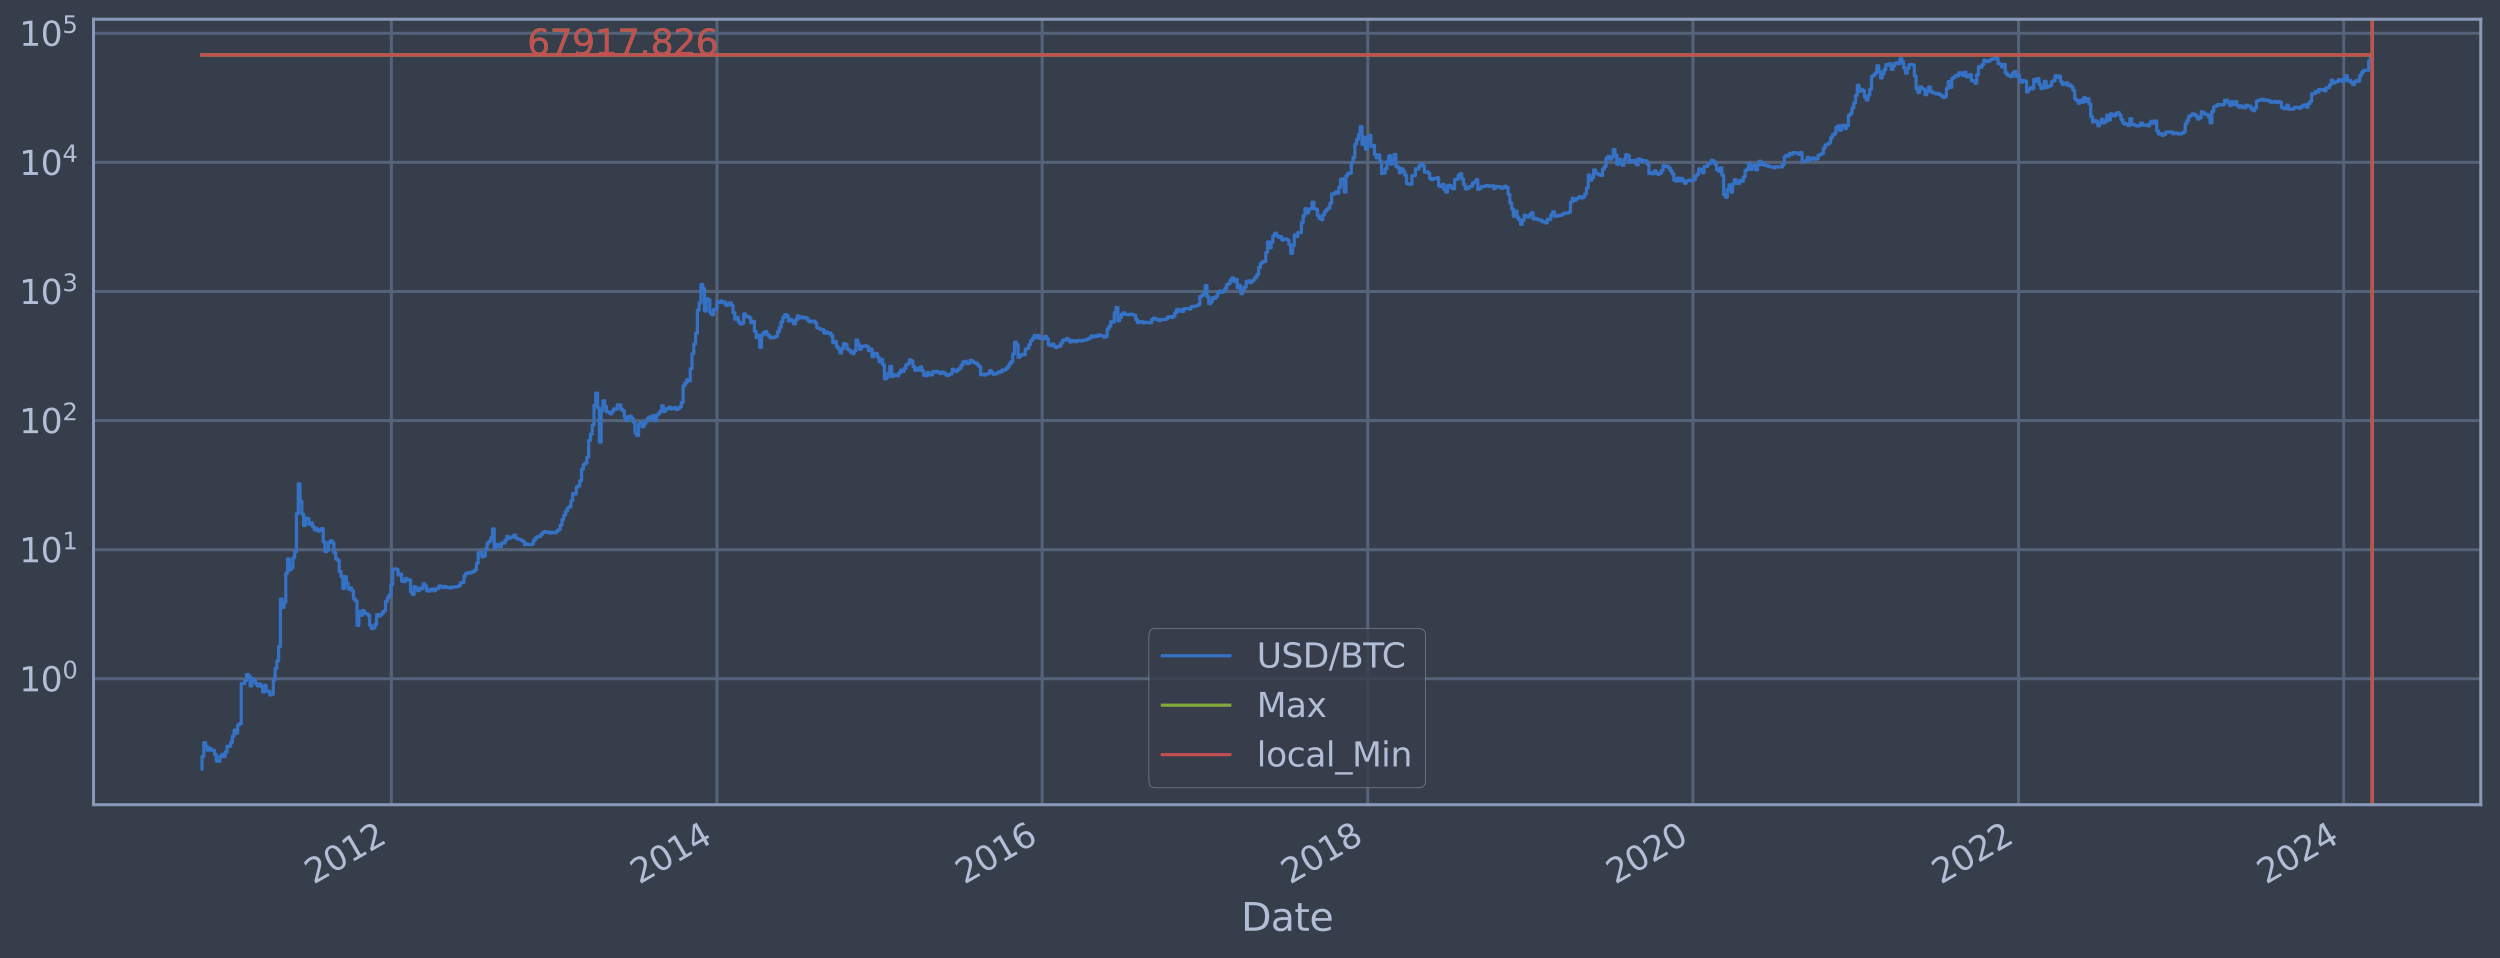 <?xml version="1.0" encoding="utf-8" standalone="no"?>
<!DOCTYPE svg PUBLIC "-//W3C//DTD SVG 1.1//EN"
  "http://www.w3.org/Graphics/SVG/1.1/DTD/svg11.dtd">
<svg xmlns:xlink="http://www.w3.org/1999/xlink" width="934.976pt" height="358.291pt" viewBox="0 0 934.976 358.291" xmlns="http://www.w3.org/2000/svg" version="1.1">
 <defs>
  <style type="text/css">*{stroke-linejoin: round; stroke-linecap: butt}</style>
 </defs>
 <g id="figure_1">
  <g id="patch_1">
   <path d="M 0 358.291 
L 934.976 358.291 
L 934.976 0 
L 0 0 
z
" style="fill: #373e4b"/>
  </g>
  <g id="axes_1">
   <g id="patch_2">
    <path d="M 34.976 300.96 
L 927.776 300.96 
L 927.776 7.2 
L 34.976 7.2 
z
" style="fill: #373e4b"/>
   </g>
   <g id="matplotlib.axis_1">
    <g id="xtick_1">
     <g id="line2d_1">
      <path d="M 146.36 300.96 
L 146.36 7.2 
" clip-path="url(#pa6b79d9216)" style="fill: none; stroke: #546379; stroke-width: 1.12; stroke-linecap: square"/>
     </g>
     <g id="line2d_2"/>
     <g id="text_1">
      <!-- 2012 -->
      <g style="fill: #b1bed6" transform="translate(117.279 330.885) rotate(-30) scale(0.126 -0.126)">
       <defs>
        <path id="DejaVuSans-32" d="M 1228 531 
L 3431 531 
L 3431 0 
L 469 0 
L 469 531 
Q 828 903 1448 1529 
Q 2069 2156 2228 2338 
Q 2531 2678 2651 2914 
Q 2772 3150 2772 3378 
Q 2772 3750 2511 3984 
Q 2250 4219 1831 4219 
Q 1534 4219 1204 4116 
Q 875 4013 500 3803 
L 500 4441 
Q 881 4594 1212 4672 
Q 1544 4750 1819 4750 
Q 2544 4750 2975 4387 
Q 3406 4025 3406 3419 
Q 3406 3131 3298 2873 
Q 3191 2616 2906 2266 
Q 2828 2175 2409 1742 
Q 1991 1309 1228 531 
z
" transform="scale(0.016)"/>
        <path id="DejaVuSans-30" d="M 2034 4250 
Q 1547 4250 1301 3770 
Q 1056 3291 1056 2328 
Q 1056 1369 1301 889 
Q 1547 409 2034 409 
Q 2525 409 2770 889 
Q 3016 1369 3016 2328 
Q 3016 3291 2770 3770 
Q 2525 4250 2034 4250 
z
M 2034 4750 
Q 2819 4750 3233 4129 
Q 3647 3509 3647 2328 
Q 3647 1150 3233 529 
Q 2819 -91 2034 -91 
Q 1250 -91 836 529 
Q 422 1150 422 2328 
Q 422 3509 836 4129 
Q 1250 4750 2034 4750 
z
" transform="scale(0.016)"/>
        <path id="DejaVuSans-31" d="M 794 531 
L 1825 531 
L 1825 4091 
L 703 3866 
L 703 4441 
L 1819 4666 
L 2450 4666 
L 2450 531 
L 3481 531 
L 3481 0 
L 794 0 
L 794 531 
z
" transform="scale(0.016)"/>
       </defs>
       <use xlink:href="#DejaVuSans-32"/>
       <use xlink:href="#DejaVuSans-30" x="63.623"/>
       <use xlink:href="#DejaVuSans-31" x="127.246"/>
       <use xlink:href="#DejaVuSans-32" x="190.869"/>
      </g>
     </g>
    </g>
    <g id="xtick_2">
     <g id="line2d_3">
      <path d="M 268.139 300.96 
L 268.139 7.2 
" clip-path="url(#pa6b79d9216)" style="fill: none; stroke: #546379; stroke-width: 1.12; stroke-linecap: square"/>
     </g>
     <g id="line2d_4"/>
     <g id="text_2">
      <!-- 2014 -->
      <g style="fill: #b1bed6" transform="translate(239.058 330.885) rotate(-30) scale(0.126 -0.126)">
       <defs>
        <path id="DejaVuSans-34" d="M 2419 4116 
L 825 1625 
L 2419 1625 
L 2419 4116 
z
M 2253 4666 
L 3047 4666 
L 3047 1625 
L 3713 1625 
L 3713 1100 
L 3047 1100 
L 3047 0 
L 2419 0 
L 2419 1100 
L 313 1100 
L 313 1709 
L 2253 4666 
z
" transform="scale(0.016)"/>
       </defs>
       <use xlink:href="#DejaVuSans-32"/>
       <use xlink:href="#DejaVuSans-30" x="63.623"/>
       <use xlink:href="#DejaVuSans-31" x="127.246"/>
       <use xlink:href="#DejaVuSans-34" x="190.869"/>
      </g>
     </g>
    </g>
    <g id="xtick_3">
     <g id="line2d_5">
      <path d="M 389.751 300.96 
L 389.751 7.2 
" clip-path="url(#pa6b79d9216)" style="fill: none; stroke: #546379; stroke-width: 1.12; stroke-linecap: square"/>
     </g>
     <g id="line2d_6"/>
     <g id="text_3">
      <!-- 2016 -->
      <g style="fill: #b1bed6" transform="translate(360.67 330.885) rotate(-30) scale(0.126 -0.126)">
       <defs>
        <path id="DejaVuSans-36" d="M 2113 2584 
Q 1688 2584 1439 2293 
Q 1191 2003 1191 1497 
Q 1191 994 1439 701 
Q 1688 409 2113 409 
Q 2538 409 2786 701 
Q 3034 994 3034 1497 
Q 3034 2003 2786 2293 
Q 2538 2584 2113 2584 
z
M 3366 4563 
L 3366 3988 
Q 3128 4100 2886 4159 
Q 2644 4219 2406 4219 
Q 1781 4219 1451 3797 
Q 1122 3375 1075 2522 
Q 1259 2794 1537 2939 
Q 1816 3084 2150 3084 
Q 2853 3084 3261 2657 
Q 3669 2231 3669 1497 
Q 3669 778 3244 343 
Q 2819 -91 2113 -91 
Q 1303 -91 875 529 
Q 447 1150 447 2328 
Q 447 3434 972 4092 
Q 1497 4750 2381 4750 
Q 2619 4750 2861 4703 
Q 3103 4656 3366 4563 
z
" transform="scale(0.016)"/>
       </defs>
       <use xlink:href="#DejaVuSans-32"/>
       <use xlink:href="#DejaVuSans-30" x="63.623"/>
       <use xlink:href="#DejaVuSans-31" x="127.246"/>
       <use xlink:href="#DejaVuSans-36" x="190.869"/>
      </g>
     </g>
    </g>
    <g id="xtick_4">
     <g id="line2d_7">
      <path d="M 511.53 300.96 
L 511.53 7.2 
" clip-path="url(#pa6b79d9216)" style="fill: none; stroke: #546379; stroke-width: 1.12; stroke-linecap: square"/>
     </g>
     <g id="line2d_8"/>
     <g id="text_4">
      <!-- 2018 -->
      <g style="fill: #b1bed6" transform="translate(482.449 330.885) rotate(-30) scale(0.126 -0.126)">
       <defs>
        <path id="DejaVuSans-38" d="M 2034 2216 
Q 1584 2216 1326 1975 
Q 1069 1734 1069 1313 
Q 1069 891 1326 650 
Q 1584 409 2034 409 
Q 2484 409 2743 651 
Q 3003 894 3003 1313 
Q 3003 1734 2745 1975 
Q 2488 2216 2034 2216 
z
M 1403 2484 
Q 997 2584 770 2862 
Q 544 3141 544 3541 
Q 544 4100 942 4425 
Q 1341 4750 2034 4750 
Q 2731 4750 3128 4425 
Q 3525 4100 3525 3541 
Q 3525 3141 3298 2862 
Q 3072 2584 2669 2484 
Q 3125 2378 3379 2068 
Q 3634 1759 3634 1313 
Q 3634 634 3220 271 
Q 2806 -91 2034 -91 
Q 1263 -91 848 271 
Q 434 634 434 1313 
Q 434 1759 690 2068 
Q 947 2378 1403 2484 
z
M 1172 3481 
Q 1172 3119 1398 2916 
Q 1625 2713 2034 2713 
Q 2441 2713 2670 2916 
Q 2900 3119 2900 3481 
Q 2900 3844 2670 4047 
Q 2441 4250 2034 4250 
Q 1625 4250 1398 4047 
Q 1172 3844 1172 3481 
z
" transform="scale(0.016)"/>
       </defs>
       <use xlink:href="#DejaVuSans-32"/>
       <use xlink:href="#DejaVuSans-30" x="63.623"/>
       <use xlink:href="#DejaVuSans-31" x="127.246"/>
       <use xlink:href="#DejaVuSans-38" x="190.869"/>
      </g>
     </g>
    </g>
    <g id="xtick_5">
     <g id="line2d_9">
      <path d="M 633.143 300.96 
L 633.143 7.2 
" clip-path="url(#pa6b79d9216)" style="fill: none; stroke: #546379; stroke-width: 1.12; stroke-linecap: square"/>
     </g>
     <g id="line2d_10"/>
     <g id="text_5">
      <!-- 2020 -->
      <g style="fill: #b1bed6" transform="translate(604.062 330.885) rotate(-30) scale(0.126 -0.126)">
       <use xlink:href="#DejaVuSans-32"/>
       <use xlink:href="#DejaVuSans-30" x="63.623"/>
       <use xlink:href="#DejaVuSans-32" x="127.246"/>
       <use xlink:href="#DejaVuSans-30" x="190.869"/>
      </g>
     </g>
    </g>
    <g id="xtick_6">
     <g id="line2d_11">
      <path d="M 754.922 300.96 
L 754.922 7.2 
" clip-path="url(#pa6b79d9216)" style="fill: none; stroke: #546379; stroke-width: 1.12; stroke-linecap: square"/>
     </g>
     <g id="line2d_12"/>
     <g id="text_6">
      <!-- 2022 -->
      <g style="fill: #b1bed6" transform="translate(725.841 330.885) rotate(-30) scale(0.126 -0.126)">
       <use xlink:href="#DejaVuSans-32"/>
       <use xlink:href="#DejaVuSans-30" x="63.623"/>
       <use xlink:href="#DejaVuSans-32" x="127.246"/>
       <use xlink:href="#DejaVuSans-32" x="190.869"/>
      </g>
     </g>
    </g>
    <g id="xtick_7">
     <g id="line2d_13">
      <path d="M 876.535 300.96 
L 876.535 7.2 
" clip-path="url(#pa6b79d9216)" style="fill: none; stroke: #546379; stroke-width: 1.12; stroke-linecap: square"/>
     </g>
     <g id="line2d_14"/>
     <g id="text_7">
      <!-- 2024 -->
      <g style="fill: #b1bed6" transform="translate(847.454 330.885) rotate(-30) scale(0.126 -0.126)">
       <use xlink:href="#DejaVuSans-32"/>
       <use xlink:href="#DejaVuSans-30" x="63.623"/>
       <use xlink:href="#DejaVuSans-32" x="127.246"/>
       <use xlink:href="#DejaVuSans-34" x="190.869"/>
      </g>
     </g>
    </g>
    <g id="text_8">
     <!-- Date -->
     <g style="fill: #b1bed6" transform="translate(464.167 348.096) scale(0.144 -0.144)">
      <defs>
       <path id="DejaVuSans-44" d="M 1259 4147 
L 1259 519 
L 2022 519 
Q 2988 519 3436 956 
Q 3884 1394 3884 2338 
Q 3884 3275 3436 3711 
Q 2988 4147 2022 4147 
L 1259 4147 
z
M 628 4666 
L 1925 4666 
Q 3281 4666 3915 4102 
Q 4550 3538 4550 2338 
Q 4550 1131 3912 565 
Q 3275 0 1925 0 
L 628 0 
L 628 4666 
z
" transform="scale(0.016)"/>
       <path id="DejaVuSans-61" d="M 2194 1759 
Q 1497 1759 1228 1600 
Q 959 1441 959 1056 
Q 959 750 1161 570 
Q 1363 391 1709 391 
Q 2188 391 2477 730 
Q 2766 1069 2766 1631 
L 2766 1759 
L 2194 1759 
z
M 3341 1997 
L 3341 0 
L 2766 0 
L 2766 531 
Q 2569 213 2275 61 
Q 1981 -91 1556 -91 
Q 1019 -91 701 211 
Q 384 513 384 1019 
Q 384 1609 779 1909 
Q 1175 2209 1959 2209 
L 2766 2209 
L 2766 2266 
Q 2766 2663 2505 2880 
Q 2244 3097 1772 3097 
Q 1472 3097 1187 3025 
Q 903 2953 641 2809 
L 641 3341 
Q 956 3463 1253 3523 
Q 1550 3584 1831 3584 
Q 2591 3584 2966 3190 
Q 3341 2797 3341 1997 
z
" transform="scale(0.016)"/>
       <path id="DejaVuSans-74" d="M 1172 4494 
L 1172 3500 
L 2356 3500 
L 2356 3053 
L 1172 3053 
L 1172 1153 
Q 1172 725 1289 603 
Q 1406 481 1766 481 
L 2356 481 
L 2356 0 
L 1766 0 
Q 1100 0 847 248 
Q 594 497 594 1153 
L 594 3053 
L 172 3053 
L 172 3500 
L 594 3500 
L 594 4494 
L 1172 4494 
z
" transform="scale(0.016)"/>
       <path id="DejaVuSans-65" d="M 3597 1894 
L 3597 1613 
L 953 1613 
Q 991 1019 1311 708 
Q 1631 397 2203 397 
Q 2534 397 2845 478 
Q 3156 559 3463 722 
L 3463 178 
Q 3153 47 2828 -22 
Q 2503 -91 2169 -91 
Q 1331 -91 842 396 
Q 353 884 353 1716 
Q 353 2575 817 3079 
Q 1281 3584 2069 3584 
Q 2775 3584 3186 3129 
Q 3597 2675 3597 1894 
z
M 3022 2063 
Q 3016 2534 2758 2815 
Q 2500 3097 2075 3097 
Q 1594 3097 1305 2825 
Q 1016 2553 972 2059 
L 3022 2063 
z
" transform="scale(0.016)"/>
      </defs>
      <use xlink:href="#DejaVuSans-44"/>
      <use xlink:href="#DejaVuSans-61" x="77.002"/>
      <use xlink:href="#DejaVuSans-74" x="138.281"/>
      <use xlink:href="#DejaVuSans-65" x="177.49"/>
     </g>
    </g>
   </g>
   <g id="matplotlib.axis_2">
    <g id="ytick_1">
     <g id="line2d_15">
      <path d="M 34.976 253.858 
L 927.776 253.858 
" clip-path="url(#pa6b79d9216)" style="fill: none; stroke: #546379; stroke-width: 1.12; stroke-linecap: square"/>
     </g>
     <g id="line2d_16"/>
     <g id="text_9">
      <!-- $\mathdefault{10^{0}}$ -->
      <g style="fill: #b1bed6" transform="translate(7.2 258.645) scale(0.126 -0.126)">
       <use xlink:href="#DejaVuSans-31" transform="translate(0 0.766)"/>
       <use xlink:href="#DejaVuSans-30" transform="translate(63.623 0.766)"/>
       <use xlink:href="#DejaVuSans-30" transform="translate(128.203 39.047) scale(0.7)"/>
      </g>
     </g>
    </g>
    <g id="ytick_2">
     <g id="line2d_17">
      <path d="M 34.976 205.575 
L 927.776 205.575 
" clip-path="url(#pa6b79d9216)" style="fill: none; stroke: #546379; stroke-width: 1.12; stroke-linecap: square"/>
     </g>
     <g id="line2d_18"/>
     <g id="text_10">
      <!-- $\mathdefault{10^{1}}$ -->
      <g style="fill: #b1bed6" transform="translate(7.2 210.362) scale(0.126 -0.126)">
       <use xlink:href="#DejaVuSans-31" transform="translate(0 0.684)"/>
       <use xlink:href="#DejaVuSans-30" transform="translate(63.623 0.684)"/>
       <use xlink:href="#DejaVuSans-31" transform="translate(128.203 38.966) scale(0.7)"/>
      </g>
     </g>
    </g>
    <g id="ytick_3">
     <g id="line2d_19">
      <path d="M 34.976 157.291 
L 927.776 157.291 
" clip-path="url(#pa6b79d9216)" style="fill: none; stroke: #546379; stroke-width: 1.12; stroke-linecap: square"/>
     </g>
     <g id="line2d_20"/>
     <g id="text_11">
      <!-- $\mathdefault{10^{2}}$ -->
      <g style="fill: #b1bed6" transform="translate(7.2 162.078) scale(0.126 -0.126)">
       <use xlink:href="#DejaVuSans-31" transform="translate(0 0.766)"/>
       <use xlink:href="#DejaVuSans-30" transform="translate(63.623 0.766)"/>
       <use xlink:href="#DejaVuSans-32" transform="translate(128.203 39.047) scale(0.7)"/>
      </g>
     </g>
    </g>
    <g id="ytick_4">
     <g id="line2d_21">
      <path d="M 34.976 109.008 
L 927.776 109.008 
" clip-path="url(#pa6b79d9216)" style="fill: none; stroke: #546379; stroke-width: 1.12; stroke-linecap: square"/>
     </g>
     <g id="line2d_22"/>
     <g id="text_12">
      <!-- $\mathdefault{10^{3}}$ -->
      <g style="fill: #b1bed6" transform="translate(7.2 113.795) scale(0.126 -0.126)">
       <defs>
        <path id="DejaVuSans-33" d="M 2597 2516 
Q 3050 2419 3304 2112 
Q 3559 1806 3559 1356 
Q 3559 666 3084 287 
Q 2609 -91 1734 -91 
Q 1441 -91 1130 -33 
Q 819 25 488 141 
L 488 750 
Q 750 597 1062 519 
Q 1375 441 1716 441 
Q 2309 441 2620 675 
Q 2931 909 2931 1356 
Q 2931 1769 2642 2001 
Q 2353 2234 1838 2234 
L 1294 2234 
L 1294 2753 
L 1863 2753 
Q 2328 2753 2575 2939 
Q 2822 3125 2822 3475 
Q 2822 3834 2567 4026 
Q 2313 4219 1838 4219 
Q 1578 4219 1281 4162 
Q 984 4106 628 3988 
L 628 4550 
Q 988 4650 1302 4700 
Q 1616 4750 1894 4750 
Q 2613 4750 3031 4423 
Q 3450 4097 3450 3541 
Q 3450 3153 3228 2886 
Q 3006 2619 2597 2516 
z
" transform="scale(0.016)"/>
       </defs>
       <use xlink:href="#DejaVuSans-31" transform="translate(0 0.766)"/>
       <use xlink:href="#DejaVuSans-30" transform="translate(63.623 0.766)"/>
       <use xlink:href="#DejaVuSans-33" transform="translate(128.203 39.047) scale(0.7)"/>
      </g>
     </g>
    </g>
    <g id="ytick_5">
     <g id="line2d_23">
      <path d="M 34.976 60.724 
L 927.776 60.724 
" clip-path="url(#pa6b79d9216)" style="fill: none; stroke: #546379; stroke-width: 1.12; stroke-linecap: square"/>
     </g>
     <g id="line2d_24"/>
     <g id="text_13">
      <!-- $\mathdefault{10^{4}}$ -->
      <g style="fill: #b1bed6" transform="translate(7.2 65.511) scale(0.126 -0.126)">
       <use xlink:href="#DejaVuSans-31" transform="translate(0 0.684)"/>
       <use xlink:href="#DejaVuSans-30" transform="translate(63.623 0.684)"/>
       <use xlink:href="#DejaVuSans-34" transform="translate(128.203 38.966) scale(0.7)"/>
      </g>
     </g>
    </g>
    <g id="ytick_6">
     <g id="line2d_25">
      <path d="M 34.976 12.44 
L 927.776 12.44 
" clip-path="url(#pa6b79d9216)" style="fill: none; stroke: #546379; stroke-width: 1.12; stroke-linecap: square"/>
     </g>
     <g id="line2d_26"/>
     <g id="text_14">
      <!-- $\mathdefault{10^{5}}$ -->
      <g style="fill: #b1bed6" transform="translate(7.2 17.227) scale(0.126 -0.126)">
       <defs>
        <path id="DejaVuSans-35" d="M 691 4666 
L 3169 4666 
L 3169 4134 
L 1269 4134 
L 1269 2991 
Q 1406 3038 1543 3061 
Q 1681 3084 1819 3084 
Q 2600 3084 3056 2656 
Q 3513 2228 3513 1497 
Q 3513 744 3044 326 
Q 2575 -91 1722 -91 
Q 1428 -91 1123 -41 
Q 819 9 494 109 
L 494 744 
Q 775 591 1075 516 
Q 1375 441 1709 441 
Q 2250 441 2565 725 
Q 2881 1009 2881 1497 
Q 2881 1984 2565 2268 
Q 2250 2553 1709 2553 
Q 1456 2553 1204 2497 
Q 953 2441 691 2322 
L 691 4666 
z
" transform="scale(0.016)"/>
       </defs>
       <use xlink:href="#DejaVuSans-31" transform="translate(0 0.684)"/>
       <use xlink:href="#DejaVuSans-30" transform="translate(63.623 0.684)"/>
       <use xlink:href="#DejaVuSans-35" transform="translate(128.203 38.966) scale(0.7)"/>
      </g>
     </g>
    </g>
    <g id="ytick_7">
     <g id="line2d_27"/>
    </g>
    <g id="ytick_8">
     <g id="line2d_28"/>
    </g>
    <g id="ytick_9">
     <g id="line2d_29"/>
    </g>
    <g id="ytick_10">
     <g id="line2d_30"/>
    </g>
    <g id="ytick_11">
     <g id="line2d_31"/>
    </g>
    <g id="ytick_12">
     <g id="line2d_32"/>
    </g>
    <g id="ytick_13">
     <g id="line2d_33"/>
    </g>
    <g id="ytick_14">
     <g id="line2d_34"/>
    </g>
    <g id="ytick_15">
     <g id="line2d_35"/>
    </g>
    <g id="ytick_16">
     <g id="line2d_36"/>
    </g>
    <g id="ytick_17">
     <g id="line2d_37"/>
    </g>
    <g id="ytick_18">
     <g id="line2d_38"/>
    </g>
    <g id="ytick_19">
     <g id="line2d_39"/>
    </g>
    <g id="ytick_20">
     <g id="line2d_40"/>
    </g>
    <g id="ytick_21">
     <g id="line2d_41"/>
    </g>
    <g id="ytick_22">
     <g id="line2d_42"/>
    </g>
    <g id="ytick_23">
     <g id="line2d_43"/>
    </g>
    <g id="ytick_24">
     <g id="line2d_44"/>
    </g>
    <g id="ytick_25">
     <g id="line2d_45"/>
    </g>
    <g id="ytick_26">
     <g id="line2d_46"/>
    </g>
    <g id="ytick_27">
     <g id="line2d_47"/>
    </g>
    <g id="ytick_28">
     <g id="line2d_48"/>
    </g>
    <g id="ytick_29">
     <g id="line2d_49"/>
    </g>
    <g id="ytick_30">
     <g id="line2d_50"/>
    </g>
    <g id="ytick_31">
     <g id="line2d_51"/>
    </g>
    <g id="ytick_32">
     <g id="line2d_52"/>
    </g>
    <g id="ytick_33">
     <g id="line2d_53"/>
    </g>
    <g id="ytick_34">
     <g id="line2d_54"/>
    </g>
    <g id="ytick_35">
     <g id="line2d_55"/>
    </g>
    <g id="ytick_36">
     <g id="line2d_56"/>
    </g>
    <g id="ytick_37">
     <g id="line2d_57"/>
    </g>
    <g id="ytick_38">
     <g id="line2d_58"/>
    </g>
    <g id="ytick_39">
     <g id="line2d_59"/>
    </g>
    <g id="ytick_40">
     <g id="line2d_60"/>
    </g>
    <g id="ytick_41">
     <g id="line2d_61"/>
    </g>
    <g id="ytick_42">
     <g id="line2d_62"/>
    </g>
    <g id="ytick_43">
     <g id="line2d_63"/>
    </g>
    <g id="ytick_44">
     <g id="line2d_64"/>
    </g>
    <g id="ytick_45">
     <g id="line2d_65"/>
    </g>
    <g id="ytick_46">
     <g id="line2d_66"/>
    </g>
    <g id="ytick_47">
     <g id="line2d_67"/>
    </g>
    <g id="ytick_48">
     <g id="line2d_68"/>
    </g>
    <g id="ytick_49">
     <g id="line2d_69"/>
    </g>
    <g id="ytick_50">
     <g id="line2d_70"/>
    </g>
    <g id="ytick_51">
     <g id="line2d_71"/>
    </g>
    <g id="ytick_52">
     <g id="line2d_72"/>
    </g>
    <g id="ytick_53">
     <g id="line2d_73"/>
    </g>
    <g id="ytick_54">
     <g id="line2d_74"/>
    </g>
   </g>
   <g id="line2d_75">
    <path d="M 75.558 287.607 
L 75.558 282.928 
L 76.224 282.928 
L 76.224 277.752 
L 76.891 277.752 
L 76.891 279.105 
L 77.557 279.105 
L 77.557 280.552 
L 78.223 280.552 
L 78.223 279.816 
L 78.89 279.816 
L 78.89 280.552 
L 80.222 280.552 
L 80.222 282.106 
L 80.889 282.106 
L 80.889 284.677 
L 82.222 284.677 
L 82.222 282.928 
L 82.888 282.928 
L 82.888 282.106 
L 83.554 282.106 
L 83.554 282.928 
L 84.221 282.928 
L 84.221 281.314 
L 84.887 281.314 
L 84.887 279.105 
L 86.22 279.105 
L 86.22 277.752 
L 86.886 277.752 
L 86.886 275.282 
L 87.552 275.282 
L 87.552 273.072 
L 88.219 273.072 
L 88.219 274.148 
L 88.885 274.148 
L 88.885 271.074 
L 89.552 271.074 
L 89.552 270.603 
L 90.218 270.603 
L 90.218 255.607 
L 91.551 255.607 
L 91.551 254.497 
L 92.217 254.497 
L 92.217 252.245 
L 92.883 252.245 
L 92.883 252.835 
L 93.55 252.835 
L 93.55 256.539 
L 94.216 256.539 
L 94.216 253.858 
L 94.883 253.858 
L 94.883 254.497 
L 95.549 254.497 
L 95.549 255.607 
L 96.215 255.607 
L 96.215 256.539 
L 96.882 256.539 
L 96.882 255.836 
L 97.548 255.836 
L 97.548 256.779 
L 98.214 256.779 
L 98.214 258.801 
L 98.881 258.801 
L 98.881 256.302 
L 99.547 256.302 
L 99.547 258.538 
L 100.88 258.538 
L 100.88 259.891 
L 101.546 259.891 
L 101.546 259.613 
L 102.213 259.613 
L 102.213 254.282 
L 102.879 254.282 
L 102.879 250.035 
L 103.545 250.035 
L 103.545 247.105 
L 104.212 247.105 
L 104.212 241.767 
L 104.878 241.767 
L 104.878 224.067 
L 105.544 224.067 
L 105.544 227.232 
L 106.211 227.232 
L 106.211 225.266 
L 106.877 225.266 
L 106.877 214.447 
L 107.544 214.447 
L 107.544 209.057 
L 108.21 209.057 
L 108.21 213.114 
L 108.876 213.114 
L 108.876 212.26 
L 109.543 212.26 
L 109.543 208.543 
L 110.209 208.543 
L 110.209 206.278 
L 110.875 206.278 
L 110.875 192.06 
L 111.542 192.06 
L 111.542 180.963 
L 112.208 180.963 
L 112.208 187.516 
L 112.875 187.516 
L 112.875 192.26 
L 113.541 192.26 
L 113.541 196.534 
L 114.207 196.534 
L 114.207 193.744 
L 114.874 193.744 
L 114.874 194.021 
L 115.54 194.021 
L 115.54 196.063 
L 116.206 196.063 
L 116.206 195.589 
L 116.873 195.589 
L 116.873 196.975 
L 117.539 196.975 
L 117.539 198.148 
L 118.206 198.148 
L 118.206 197.726 
L 118.872 197.726 
L 118.872 198.624 
L 119.538 198.624 
L 119.538 198.37 
L 120.205 198.37 
L 120.205 197.668 
L 120.871 197.668 
L 120.871 202.644 
L 121.537 202.644 
L 121.537 206.3 
L 122.204 206.3 
L 122.204 205.722 
L 122.87 205.722 
L 122.87 202.901 
L 123.536 202.901 
L 123.536 202.193 
L 124.203 202.193 
L 124.203 203.012 
L 124.869 203.012 
L 124.869 206.695 
L 125.536 206.695 
L 125.536 209.082 
L 126.202 209.082 
L 126.202 209.558 
L 126.868 209.558 
L 126.868 213.786 
L 127.535 213.786 
L 127.535 215.633 
L 128.201 215.633 
L 128.201 220.026 
L 128.867 220.026 
L 128.867 215.667 
L 129.534 215.667 
L 129.534 218.149 
L 130.2 218.149 
L 130.2 220.363 
L 130.867 220.363 
L 130.867 219.86 
L 131.533 219.86 
L 131.533 221.009 
L 132.199 221.009 
L 132.199 223.966 
L 132.866 223.966 
L 132.866 224.736 
L 133.532 224.736 
L 133.532 233.903 
L 134.198 233.903 
L 134.198 228.696 
L 134.865 228.696 
L 134.865 230.134 
L 135.531 230.134 
L 135.531 228.32 
L 136.197 228.32 
L 136.197 229.337 
L 136.864 229.337 
L 136.864 229.534 
L 137.53 229.534 
L 137.53 230.066 
L 138.197 230.066 
L 138.197 233.822 
L 138.863 233.822 
L 138.863 235.068 
L 139.529 235.068 
L 139.529 234.813 
L 140.196 234.813 
L 140.196 233.502 
L 140.862 233.502 
L 140.862 229.865 
L 141.528 229.865 
L 141.528 230.406 
L 142.195 230.406 
L 142.195 229.999 
L 142.861 229.999 
L 142.861 229.078 
L 143.528 229.078 
L 143.528 228.445 
L 144.194 228.445 
L 144.194 224.894 
L 144.86 224.894 
L 144.86 223.518 
L 145.527 223.518 
L 145.527 222.459 
L 146.193 222.459 
L 146.193 218.613 
L 146.859 218.613 
L 146.859 212.875 
L 147.526 212.875 
L 147.526 212.757 
L 148.192 212.757 
L 148.192 212.935 
L 148.859 212.935 
L 148.859 215.032 
L 149.525 215.032 
L 149.525 214.705 
L 150.191 214.705 
L 150.191 217.362 
L 150.858 217.362 
L 150.858 217.547 
L 151.524 217.547 
L 151.524 216.321 
L 152.19 216.321 
L 152.19 216.853 
L 153.523 216.925 
L 153.523 221.229 
L 154.189 221.229 
L 154.189 222.319 
L 154.856 222.319 
L 154.856 219.409 
L 155.522 219.409 
L 155.522 220.194 
L 156.189 220.194 
L 156.189 220.922 
L 156.855 220.922 
L 156.855 219.901 
L 157.521 219.901 
L 157.521 220.194 
L 158.188 220.194 
L 158.188 218.341 
L 158.854 218.341 
L 158.854 219.167 
L 159.52 219.167 
L 159.52 220.922 
L 160.187 220.922 
L 160.187 221.097 
L 160.853 221.097 
L 160.853 220.363 
L 162.186 220.278 
L 162.186 220.966 
L 162.852 220.966 
L 162.852 220.236 
L 164.185 220.152 
L 164.185 219.127 
L 164.851 219.127 
L 164.851 219.328 
L 165.518 219.328 
L 165.518 219.736 
L 166.184 219.736 
L 166.184 219.368 
L 166.851 219.368 
L 166.851 219.694 
L 168.183 219.694 
L 168.183 219.901 
L 168.85 219.901 
L 168.85 219.571 
L 170.849 219.49 
L 170.849 219.368 
L 171.515 219.368 
L 171.515 219.007 
L 172.181 219.007 
L 172.181 217.884 
L 173.514 217.808 
L 173.514 215.363 
L 174.181 215.363 
L 174.181 214.415 
L 174.847 214.415 
L 174.847 214.161 
L 175.513 214.161 
L 175.513 214.352 
L 176.18 214.352 
L 176.18 213.941 
L 176.846 213.941 
L 176.846 213.786 
L 177.512 213.786 
L 177.512 213.114 
L 178.179 213.114 
L 178.179 210.651 
L 178.845 210.651 
L 178.845 206.717 
L 179.512 206.717 
L 179.512 206.584 
L 180.178 206.584 
L 180.178 208.255 
L 180.844 208.255 
L 180.844 207.901 
L 181.511 207.901 
L 181.511 205.325 
L 182.177 205.325 
L 182.177 203.142 
L 182.843 203.142 
L 182.843 202.463 
L 183.51 202.463 
L 183.51 201.234 
L 184.176 201.234 
L 184.176 197.812 
L 184.843 197.812 
L 184.843 205.037 
L 185.509 205.037 
L 185.509 203.595 
L 186.175 203.595 
L 186.175 203.749 
L 186.842 203.749 
L 186.842 204.512 
L 187.508 204.512 
L 187.508 203.068 
L 188.841 203.124 
L 188.841 202.033 
L 189.507 202.033 
L 189.507 200.679 
L 190.173 200.679 
L 190.173 201.268 
L 190.84 201.268 
L 190.84 200.963 
L 191.506 200.963 
L 191.506 200.762 
L 192.173 200.762 
L 192.173 200.122 
L 192.839 200.122 
L 192.839 201.234 
L 193.505 201.234 
L 193.505 201.578 
L 194.172 201.578 
L 194.172 201.787 
L 194.838 201.787 
L 194.838 202.104 
L 195.504 202.104 
L 195.504 202.535 
L 196.171 202.535 
L 196.171 203.71 
L 196.837 203.71 
L 196.837 203.462 
L 197.504 203.462 
L 197.504 203.634 
L 198.836 203.672 
L 198.836 203.443 
L 199.503 203.443 
L 199.503 202.069 
L 200.169 202.069 
L 200.169 201.2 
L 200.835 201.2 
L 200.835 200.695 
L 202.168 200.629 
L 202.168 199.929 
L 202.835 199.929 
L 202.835 199.204 
L 203.501 199.204 
L 203.501 198.821 
L 204.167 198.821 
L 204.167 199.081 
L 205.5 198.973 
L 205.5 199.36 
L 206.166 199.36 
L 206.166 199.05 
L 206.833 199.05 
L 206.833 199.251 
L 208.165 199.22 
L 208.165 198.534 
L 208.832 198.534 
L 208.832 198.06 
L 209.498 198.06 
L 209.498 196.344 
L 210.165 196.344 
L 210.165 194.288 
L 210.831 194.288 
L 210.831 192.63 
L 211.497 192.63 
L 211.497 191.272 
L 212.164 191.272 
L 212.164 190.017 
L 212.83 190.017 
L 212.83 189.494 
L 213.496 189.494 
L 213.496 187.243 
L 214.163 187.243 
L 214.163 184.592 
L 214.829 184.592 
L 214.829 184.763 
L 215.496 184.763 
L 215.496 182.177 
L 216.162 182.177 
L 216.162 181.715 
L 216.828 181.715 
L 216.828 179.759 
L 217.495 179.759 
L 217.495 175.482 
L 218.161 175.482 
L 218.161 173.758 
L 218.827 173.758 
L 218.827 173.186 
L 219.494 173.186 
L 219.494 170.955 
L 220.16 170.955 
L 220.16 164.696 
L 220.826 164.696 
L 220.826 162.29 
L 221.493 162.29 
L 221.493 158.926 
L 222.159 158.926 
L 222.159 151.629 
L 222.826 151.629 
L 222.826 147.007 
L 223.492 147.007 
L 223.492 152.629 
L 224.158 152.629 
L 224.158 165.347 
L 224.825 165.347 
L 224.825 153.658 
L 225.491 153.658 
L 225.491 149.864 
L 226.157 149.864 
L 226.157 152.033 
L 226.824 152.033 
L 226.824 153.999 
L 227.49 153.999 
L 227.49 154.183 
L 228.157 154.183 
L 228.157 154.786 
L 228.823 154.786 
L 228.823 153.822 
L 229.489 153.822 
L 229.489 152.896 
L 230.822 153.001 
L 230.822 151.471 
L 232.155 151.422 
L 232.155 153.049 
L 232.821 153.049 
L 232.821 153.649 
L 233.488 153.649 
L 233.488 156.05 
L 234.154 156.05 
L 234.154 157.295 
L 234.82 157.295 
L 234.82 155.796 
L 235.487 155.796 
L 235.487 155.61 
L 236.153 155.61 
L 236.153 156.469 
L 236.819 156.469 
L 236.819 157.876 
L 237.486 157.876 
L 237.486 161.96 
L 238.152 161.96 
L 238.152 162.911 
L 238.818 162.911 
L 238.818 158.591 
L 239.485 158.591 
L 239.485 157.919 
L 240.151 157.919 
L 240.151 159.643 
L 240.818 159.643 
L 240.818 158.475 
L 241.484 158.475 
L 241.484 157.566 
L 242.15 157.566 
L 242.15 156.344 
L 242.817 156.344 
L 242.817 155.927 
L 243.483 155.927 
L 243.483 156.712 
L 244.149 156.712 
L 244.149 155.417 
L 244.816 155.417 
L 244.816 157.352 
L 245.482 157.352 
L 245.482 155.211 
L 246.149 155.211 
L 246.149 154.676 
L 246.815 154.676 
L 246.815 153.732 
L 247.481 153.732 
L 247.481 151.775 
L 248.148 151.775 
L 248.148 153.89 
L 248.814 153.89 
L 248.814 153.118 
L 249.48 153.118 
L 249.48 152.772 
L 250.147 152.772 
L 250.147 152.259 
L 250.813 152.259 
L 250.813 152.962 
L 251.48 152.962 
L 251.48 152.671 
L 252.146 152.671 
L 252.146 152.403 
L 252.812 152.403 
L 252.812 153.132 
L 253.479 153.132 
L 253.479 152.76 
L 254.145 152.76 
L 254.145 152.182 
L 254.811 152.182 
L 254.811 150.508 
L 255.478 150.508 
L 255.478 144.265 
L 256.144 144.265 
L 256.144 143.252 
L 256.81 143.252 
L 256.81 142.045 
L 257.477 142.045 
L 257.477 142.444 
L 258.143 142.444 
L 258.143 137.861 
L 258.81 137.861 
L 258.81 132.255 
L 259.476 132.255 
L 259.476 128.592 
L 260.142 128.592 
L 260.142 124.618 
L 260.809 124.618 
L 260.809 115.99 
L 261.475 115.99 
L 261.475 113.309 
L 262.141 113.309 
L 262.141 106.372 
L 262.808 106.372 
L 262.808 107.98 
L 263.474 107.98 
L 263.474 116.31 
L 264.141 116.31 
L 264.141 111.763 
L 264.807 111.763 
L 264.807 112.098 
L 265.473 112.098 
L 265.473 116.932 
L 266.14 116.932 
L 266.14 117.721 
L 266.806 117.721 
L 266.806 115.78 
L 267.472 115.78 
L 267.472 115.549 
L 268.139 115.549 
L 268.139 112.947 
L 268.805 112.947 
L 268.805 113.085 
L 269.472 113.085 
L 269.472 112.563 
L 270.138 112.563 
L 270.138 113.242 
L 270.804 113.242 
L 270.804 112.97 
L 271.471 112.97 
L 271.471 114.217 
L 272.137 114.217 
L 272.137 114.068 
L 272.803 114.068 
L 272.803 113.244 
L 273.47 113.244 
L 273.47 114.191 
L 274.136 114.191 
L 274.136 116.869 
L 274.802 116.869 
L 274.802 119.373 
L 275.469 119.373 
L 275.469 118.697 
L 276.135 118.697 
L 276.135 120.448 
L 276.802 120.448 
L 276.802 121.184 
L 277.468 121.184 
L 277.468 120.888 
L 278.134 120.888 
L 278.134 117.383 
L 278.801 117.383 
L 278.801 118.369 
L 280.133 118.333 
L 280.133 118.873 
L 280.8 118.873 
L 280.8 120.689 
L 281.466 120.689 
L 281.466 120.222 
L 282.133 120.222 
L 282.133 123.966 
L 282.799 123.966 
L 282.799 126.265 
L 283.465 126.265 
L 283.465 125.382 
L 284.132 125.382 
L 284.132 129.913 
L 284.798 129.913 
L 284.798 125.307 
L 285.464 125.307 
L 285.464 124.306 
L 286.131 124.306 
L 286.131 124.029 
L 286.797 124.029 
L 286.797 125.223 
L 287.463 125.223 
L 287.463 125.657 
L 288.13 125.657 
L 288.13 126.378 
L 289.463 126.337 
L 289.463 126.107 
L 290.129 126.107 
L 290.129 125.793 
L 290.795 125.793 
L 290.795 124.047 
L 291.462 124.047 
L 291.462 122.403 
L 292.128 122.403 
L 292.128 120.394 
L 292.794 120.394 
L 292.794 118.673 
L 293.461 118.673 
L 293.461 117.674 
L 294.127 117.674 
L 294.127 118.079 
L 294.794 118.079 
L 294.794 120.017 
L 295.46 120.017 
L 295.46 119.441 
L 296.126 119.441 
L 296.126 120.038 
L 296.793 120.038 
L 296.793 121.138 
L 297.459 121.138 
L 297.459 119.72 
L 298.125 119.72 
L 298.125 118.191 
L 298.792 118.191 
L 298.792 118.885 
L 299.458 118.885 
L 299.458 118.563 
L 300.125 118.563 
L 300.125 118.894 
L 300.791 118.894 
L 300.791 118.696 
L 301.457 118.696 
L 301.457 119.017 
L 302.124 119.017 
L 302.124 119.941 
L 302.79 119.941 
L 302.79 120.356 
L 303.456 120.356 
L 303.456 120.125 
L 304.789 120.108 
L 304.789 120.831 
L 305.455 120.831 
L 305.455 122.564 
L 306.122 122.564 
L 306.122 122.768 
L 306.788 122.768 
L 306.788 123.208 
L 308.121 123.267 
L 308.121 124.558 
L 308.787 124.558 
L 308.787 124.142 
L 309.454 124.142 
L 309.454 124.691 
L 310.12 124.691 
L 310.12 124.533 
L 310.786 124.533 
L 310.786 125.571 
L 311.453 125.571 
L 311.453 128.161 
L 312.119 128.161 
L 312.119 127.694 
L 312.786 127.694 
L 312.786 129.638 
L 313.452 129.638 
L 313.452 130.495 
L 314.118 130.495 
L 314.118 131.999 
L 314.785 131.999 
L 314.785 130.318 
L 315.451 130.318 
L 315.451 128.494 
L 316.117 128.494 
L 316.117 128.783 
L 316.784 128.783 
L 316.784 130.595 
L 317.45 130.595 
L 317.45 130.968 
L 318.117 130.968 
L 318.117 131.766 
L 318.783 131.766 
L 318.783 132.241 
L 319.449 132.241 
L 319.449 131.206 
L 320.116 131.206 
L 320.116 127.189 
L 320.782 127.189 
L 320.782 128.759 
L 321.448 128.759 
L 321.448 130.638 
L 322.115 130.638 
L 322.115 129.598 
L 322.781 129.598 
L 322.781 129.464 
L 323.447 129.464 
L 323.447 129.318 
L 324.114 129.318 
L 324.114 129.572 
L 324.78 129.572 
L 324.78 131.094 
L 325.447 131.094 
L 325.447 130.559 
L 326.113 130.559 
L 326.113 133.414 
L 326.779 133.414 
L 326.779 132.13 
L 327.446 132.13 
L 327.446 132.259 
L 328.112 132.259 
L 328.112 133.499 
L 328.778 133.499 
L 328.778 135.323 
L 329.445 135.323 
L 329.445 134.395 
L 330.111 134.395 
L 330.111 136.488 
L 330.778 136.488 
L 330.778 141.712 
L 331.444 141.712 
L 331.444 141.142 
L 332.11 141.142 
L 332.11 139.49 
L 332.777 139.49 
L 332.777 136.973 
L 333.443 136.973 
L 333.443 140.829 
L 334.109 140.829 
L 334.109 140.128 
L 334.776 140.128 
L 334.776 140.387 
L 335.442 140.387 
L 335.442 140.537 
L 336.109 140.537 
L 336.109 139.419 
L 336.775 139.419 
L 336.775 138.434 
L 337.441 138.434 
L 337.441 138.938 
L 338.108 138.938 
L 338.108 137.786 
L 338.774 137.786 
L 338.774 136.459 
L 339.44 136.459 
L 339.44 136.079 
L 340.107 136.079 
L 340.107 134.614 
L 340.773 134.614 
L 340.773 135.017 
L 341.439 135.017 
L 341.439 137.086 
L 342.106 137.086 
L 342.106 138.501 
L 342.772 138.501 
L 342.772 137.83 
L 343.439 137.83 
L 343.439 138.374 
L 344.105 138.374 
L 344.105 137.213 
L 344.771 137.213 
L 344.771 138.673 
L 345.438 138.673 
L 345.438 140.473 
L 346.77 140.508 
L 346.77 139.299 
L 347.437 139.299 
L 347.437 140.167 
L 348.77 140.229 
L 348.77 138.98 
L 349.436 138.98 
L 349.436 139.183 
L 350.102 139.183 
L 350.102 138.85 
L 350.769 138.85 
L 350.769 139.164 
L 351.435 139.164 
L 351.435 139.698 
L 352.101 139.698 
L 352.101 139.13 
L 352.768 139.13 
L 352.768 139.347 
L 353.434 139.347 
L 353.434 139.978 
L 354.101 139.978 
L 354.101 140.485 
L 354.767 140.485 
L 354.767 140.04 
L 355.433 140.04 
L 355.433 139.862 
L 356.1 139.862 
L 356.1 138.079 
L 356.766 138.079 
L 356.766 138.522 
L 357.432 138.522 
L 357.432 138.916 
L 358.099 138.916 
L 358.099 138.197 
L 358.765 138.197 
L 358.765 137.688 
L 359.431 137.688 
L 359.431 136.578 
L 360.098 136.578 
L 360.098 135.336 
L 360.764 135.336 
L 360.764 135.116 
L 361.431 135.116 
L 361.431 135.946 
L 362.763 135.853 
L 362.763 134.762 
L 363.43 134.762 
L 363.43 135.077 
L 364.096 135.077 
L 364.096 135.617 
L 364.762 135.617 
L 364.762 135.752 
L 365.429 135.752 
L 365.429 136.387 
L 366.095 136.387 
L 366.095 137.14 
L 366.762 137.14 
L 366.762 140.17 
L 367.428 140.17 
L 367.428 139.996 
L 368.094 139.996 
L 368.094 140.276 
L 368.761 140.276 
L 368.761 139.803 
L 370.093 139.759 
L 370.093 138.569 
L 370.76 138.569 
L 370.76 139.399 
L 371.426 139.399 
L 371.426 139.978 
L 372.092 139.978 
L 372.092 139.811 
L 372.759 139.811 
L 372.759 139.464 
L 373.425 139.464 
L 373.425 139.008 
L 374.092 139.008 
L 374.092 139.129 
L 374.758 139.129 
L 374.758 138.347 
L 376.091 138.439 
L 376.091 137.871 
L 376.757 137.871 
L 376.757 137.171 
L 377.423 137.171 
L 377.423 136.128 
L 378.09 136.128 
L 378.09 135.206 
L 378.756 135.206 
L 378.756 132.372 
L 379.423 132.372 
L 379.423 127.987 
L 380.089 127.987 
L 380.089 128.913 
L 380.755 128.913 
L 380.755 133.636 
L 381.422 133.636 
L 381.422 132.968 
L 382.088 132.968 
L 382.088 132.518 
L 382.754 132.518 
L 382.754 132.674 
L 383.421 132.674 
L 383.421 130.548 
L 384.087 130.548 
L 384.087 130.281 
L 384.754 130.281 
L 384.754 128.917 
L 385.42 128.917 
L 385.42 127.374 
L 386.086 127.374 
L 386.086 126.54 
L 386.753 126.54 
L 386.753 125.447 
L 387.419 125.447 
L 387.419 126.302 
L 388.085 126.302 
L 388.085 125.497 
L 388.752 125.497 
L 388.752 126.548 
L 390.084 126.571 
L 390.084 126.741 
L 390.751 126.741 
L 390.751 125.825 
L 391.417 125.825 
L 391.417 126.727 
L 392.084 126.727 
L 392.084 128.996 
L 392.75 128.996 
L 392.75 129.215 
L 393.416 129.215 
L 393.416 128.663 
L 394.083 128.663 
L 394.083 129.486 
L 394.749 129.486 
L 394.749 129.944 
L 395.415 129.944 
L 395.415 129.575 
L 396.082 129.575 
L 396.082 129.407 
L 396.748 129.407 
L 396.748 128.263 
L 397.415 128.263 
L 397.415 127.199 
L 398.747 127.236 
L 398.747 126.628 
L 399.414 126.628 
L 399.414 127.074 
L 400.08 127.074 
L 400.08 127.925 
L 400.746 127.925 
L 400.746 127.399 
L 402.079 127.45 
L 402.079 127.808 
L 402.746 127.808 
L 402.746 127.379 
L 404.078 127.351 
L 404.078 127.513 
L 404.745 127.513 
L 404.745 127.273 
L 406.077 127.201 
L 406.077 127.068 
L 406.744 127.068 
L 406.744 126.732 
L 407.41 126.732 
L 407.41 126.417 
L 408.076 126.417 
L 408.076 125.662 
L 408.743 125.662 
L 408.743 125.972 
L 409.409 125.972 
L 409.409 125.612 
L 410.076 125.612 
L 410.076 125.781 
L 410.742 125.781 
L 410.742 125.261 
L 411.408 125.261 
L 411.408 125.482 
L 412.075 125.482 
L 412.075 125.609 
L 412.741 125.609 
L 412.741 126.071 
L 413.407 126.071 
L 413.407 125.812 
L 414.074 125.812 
L 414.074 123.074 
L 414.74 123.074 
L 414.74 122.006 
L 415.407 122.006 
L 415.407 120.296 
L 416.073 120.296 
L 416.073 120.504 
L 416.739 120.504 
L 416.739 116.935 
L 417.406 116.935 
L 417.406 114.985 
L 418.072 114.985 
L 418.072 119.972 
L 418.738 119.972 
L 418.738 118.69 
L 419.405 118.69 
L 419.405 117.47 
L 420.071 117.47 
L 420.071 117.034 
L 420.738 117.034 
L 420.738 117.626 
L 422.737 117.679 
L 422.737 117.484 
L 423.403 117.484 
L 423.403 117.674 
L 424.069 117.674 
L 424.069 117.863 
L 424.736 117.863 
L 424.736 119.526 
L 425.402 119.526 
L 425.402 120.695 
L 426.068 120.695 
L 426.068 120.251 
L 427.401 120.31 
L 427.401 120.761 
L 428.068 120.761 
L 428.068 120.53 
L 429.4 120.584 
L 429.4 120.74 
L 430.733 120.721 
L 430.733 119.436 
L 431.399 119.436 
L 431.399 118.976 
L 432.066 118.976 
L 432.066 119.407 
L 433.399 119.465 
L 433.399 119.927 
L 434.065 119.927 
L 434.065 119.483 
L 436.064 119.47 
L 436.064 119.22 
L 436.73 119.22 
L 436.73 118.525 
L 437.397 118.525 
L 437.397 118.4 
L 438.063 118.4 
L 438.063 118.733 
L 438.73 118.733 
L 438.73 118.238 
L 439.396 118.238 
L 439.396 116.913 
L 440.062 116.913 
L 440.062 115.705 
L 440.729 115.705 
L 440.729 116.383 
L 441.395 116.383 
L 441.395 115.852 
L 442.061 115.852 
L 442.061 116.475 
L 442.728 116.475 
L 442.728 115.411 
L 444.727 115.405 
L 444.727 115.606 
L 445.393 115.606 
L 445.393 114.681 
L 446.726 114.584 
L 446.726 114.538 
L 447.392 114.538 
L 447.392 114.329 
L 448.059 114.329 
L 448.059 113.923 
L 448.725 113.923 
L 448.725 110.895 
L 449.391 110.895 
L 449.391 110.522 
L 450.058 110.522 
L 450.058 109.758 
L 450.724 109.758 
L 450.724 106.835 
L 451.391 106.835 
L 451.391 110.974 
L 452.057 110.974 
L 452.057 113.543 
L 452.723 113.543 
L 452.723 112.901 
L 453.39 112.901 
L 453.39 111.319 
L 454.056 111.319 
L 454.056 111.603 
L 454.722 111.603 
L 454.722 110.787 
L 455.389 110.787 
L 455.389 109.358 
L 456.055 109.358 
L 456.055 108.776 
L 456.721 108.776 
L 456.721 109.317 
L 457.388 109.317 
L 457.388 108.982 
L 458.054 108.982 
L 458.054 107.894 
L 458.721 107.894 
L 458.721 106.538 
L 459.387 106.538 
L 459.387 106.07 
L 460.053 106.07 
L 460.053 104.752 
L 460.72 104.752 
L 460.72 103.978 
L 461.386 103.978 
L 461.386 105.323 
L 462.052 105.323 
L 462.052 104.485 
L 462.719 104.485 
L 462.719 107.622 
L 463.385 107.622 
L 463.385 106.763 
L 464.052 106.763 
L 464.052 109.824 
L 464.718 109.824 
L 464.718 108.19 
L 465.384 108.19 
L 465.384 107.394 
L 466.051 107.394 
L 466.051 105.294 
L 466.717 105.294 
L 466.717 105.011 
L 467.383 105.011 
L 467.383 105.709 
L 468.05 105.709 
L 468.05 105.163 
L 468.716 105.163 
L 468.716 104.611 
L 469.383 104.611 
L 469.383 103.7 
L 470.049 103.7 
L 470.049 102.64 
L 470.715 102.64 
L 470.715 99.991 
L 471.382 99.991 
L 471.382 98.493 
L 472.048 98.493 
L 472.048 97.969 
L 472.714 97.969 
L 472.714 97.77 
L 473.381 97.77 
L 473.381 94.38 
L 474.047 94.38 
L 474.047 90.463 
L 474.713 90.463 
L 474.713 92.691 
L 475.38 92.691 
L 475.38 90.563 
L 476.046 90.563 
L 476.046 88.187 
L 476.713 88.187 
L 476.713 87.23 
L 477.379 87.23 
L 477.379 88.133 
L 478.045 88.133 
L 478.045 88.732 
L 478.712 88.732 
L 478.712 88.503 
L 479.378 88.503 
L 479.378 89.777 
L 480.044 89.777 
L 480.044 89.447 
L 481.377 89.379 
L 481.377 89.77 
L 482.044 89.77 
L 482.044 91.443 
L 482.71 91.443 
L 482.71 94.765 
L 483.376 94.765 
L 483.376 91.862 
L 484.043 91.862 
L 484.043 87.807 
L 484.709 87.807 
L 484.709 88.52 
L 485.375 88.52 
L 485.375 86.951 
L 486.708 86.998 
L 486.708 83.292 
L 487.375 83.292 
L 487.375 80.639 
L 488.041 80.639 
L 488.041 78.055 
L 488.707 78.055 
L 488.707 79.654 
L 489.374 79.654 
L 489.374 78.267 
L 490.04 78.267 
L 490.04 78.051 
L 490.706 78.051 
L 490.706 75.646 
L 491.373 75.646 
L 491.373 78.011 
L 492.039 78.011 
L 492.039 78.271 
L 492.705 78.271 
L 492.705 80.657 
L 493.372 80.657 
L 493.372 81.695 
L 494.038 81.695 
L 494.038 82.142 
L 494.705 82.142 
L 494.705 80.298 
L 495.371 80.298 
L 495.371 79.094 
L 496.037 79.094 
L 496.037 78.381 
L 496.704 78.381 
L 496.704 77.752 
L 497.37 77.752 
L 497.37 76.018 
L 498.036 76.018 
L 498.036 72.542 
L 499.369 72.522 
L 499.369 71.786 
L 500.036 71.786 
L 500.036 72.256 
L 500.702 72.256 
L 500.702 70.03 
L 501.368 70.03 
L 501.368 67.134 
L 502.035 67.134 
L 502.035 66.845 
L 502.701 66.845 
L 502.701 71.823 
L 503.367 71.823 
L 503.367 65.75 
L 504.034 65.75 
L 504.034 64.776 
L 505.367 64.853 
L 505.367 60.894 
L 506.033 60.894 
L 506.033 58.892 
L 506.699 58.892 
L 506.699 53.903 
L 507.366 53.903 
L 507.366 52.125 
L 508.032 52.125 
L 508.032 50.34 
L 508.698 50.34 
L 508.698 47.362 
L 509.365 47.362 
L 509.365 54.006 
L 510.031 54.006 
L 510.031 51.295 
L 510.697 51.295 
L 510.697 55.857 
L 511.364 55.857 
L 511.364 52.167 
L 512.03 52.167 
L 512.03 50.617 
L 512.697 50.617 
L 512.697 54.767 
L 513.363 54.767 
L 513.363 54.347 
L 514.029 54.347 
L 514.029 57.781 
L 514.696 57.781 
L 514.696 59.049 
L 515.362 59.049 
L 515.362 57.919 
L 516.028 57.919 
L 516.028 60.3 
L 516.695 60.3 
L 516.695 64.88 
L 518.028 64.77 
L 518.028 63.178 
L 518.694 63.178 
L 518.694 60.353 
L 519.36 60.353 
L 519.36 58.262 
L 520.027 58.262 
L 520.027 61.363 
L 520.693 61.363 
L 520.693 60.039 
L 521.359 60.039 
L 521.359 57.763 
L 522.026 57.763 
L 522.026 62.191 
L 522.692 62.191 
L 522.692 62.633 
L 523.359 62.633 
L 523.359 64.636 
L 524.025 64.636 
L 524.025 63.144 
L 524.691 63.144 
L 524.691 64.049 
L 525.358 64.049 
L 525.358 65.533 
L 526.024 65.533 
L 526.024 68.726 
L 526.69 68.726 
L 526.69 68.852 
L 528.023 68.859 
L 528.023 65.679 
L 529.356 65.648 
L 529.356 63.096 
L 530.022 63.096 
L 530.022 63.238 
L 530.689 63.238 
L 530.689 62.025 
L 531.355 62.025 
L 531.355 61.248 
L 532.021 61.248 
L 532.021 62.09 
L 532.688 62.09 
L 532.688 64.388 
L 533.354 64.388 
L 533.354 64.203 
L 534.02 64.203 
L 534.02 64.778 
L 534.687 64.778 
L 534.687 66.723 
L 535.353 66.723 
L 535.353 67.196 
L 536.02 67.196 
L 536.02 66.785 
L 537.352 66.769 
L 537.352 66.436 
L 538.019 66.436 
L 538.019 69.587 
L 538.685 69.587 
L 538.685 69.794 
L 539.351 69.794 
L 539.351 68.932 
L 540.018 68.932 
L 540.018 70.894 
L 540.684 70.894 
L 540.684 71.866 
L 541.35 71.866 
L 541.35 69.353 
L 542.683 69.346 
L 542.683 70.315 
L 543.35 70.315 
L 543.35 70.583 
L 544.016 70.583 
L 544.016 67.12 
L 545.349 67.019 
L 545.349 65.561 
L 546.015 65.561 
L 546.015 64.958 
L 546.681 64.958 
L 546.681 66.996 
L 547.348 66.996 
L 547.348 69.065 
L 548.014 69.065 
L 548.014 70.654 
L 548.681 70.654 
L 548.681 70.51 
L 549.347 70.51 
L 549.347 69.8 
L 550.013 69.8 
L 550.013 69.674 
L 550.68 69.674 
L 550.68 68.501 
L 551.346 68.501 
L 551.346 68.147 
L 552.012 68.147 
L 552.012 67.154 
L 552.679 67.154 
L 552.679 70.802 
L 553.345 70.802 
L 553.345 70.326 
L 554.012 70.326 
L 554.012 69.766 
L 555.344 69.77 
L 555.344 69.49 
L 556.011 69.49 
L 556.011 69.346 
L 556.677 69.346 
L 556.677 69.689 
L 557.343 69.689 
L 557.343 69.521 
L 558.676 69.497 
L 558.676 70.529 
L 559.342 70.529 
L 559.342 69.726 
L 560.675 69.777 
L 560.675 69.847 
L 561.342 69.847 
L 561.342 70.407 
L 562.008 70.407 
L 562.008 70.209 
L 562.674 70.209 
L 562.674 69.639 
L 563.341 69.639 
L 563.341 70.054 
L 564.007 70.054 
L 564.007 72.664 
L 564.673 72.664 
L 564.673 75.903 
L 565.34 75.903 
L 565.34 78.165 
L 566.006 78.165 
L 566.006 80.857 
L 566.673 80.857 
L 566.673 78.974 
L 567.339 78.974 
L 567.339 81.319 
L 568.005 81.319 
L 568.005 82.215 
L 568.672 82.215 
L 568.672 83.92 
L 569.338 83.92 
L 569.338 82.402 
L 570.004 82.402 
L 570.004 80.47 
L 570.671 80.47 
L 570.671 80.895 
L 571.337 80.895 
L 571.337 81.178 
L 572.004 81.178 
L 572.004 80.301 
L 572.67 80.301 
L 572.67 79.565 
L 573.336 79.565 
L 573.336 81.88 
L 574.003 81.88 
L 574.003 81.672 
L 574.669 81.672 
L 574.669 81.998 
L 575.335 81.998 
L 575.335 82.221 
L 576.668 82.286 
L 576.668 82.918 
L 578.001 83.003 
L 578.001 83.378 
L 578.667 83.378 
L 578.667 81.976 
L 579.334 81.976 
L 579.334 82.1 
L 580 82.1 
L 580 80.327 
L 580.666 80.327 
L 580.666 79.219 
L 581.333 79.219 
L 581.333 80.831 
L 582.665 80.933 
L 582.665 80.54 
L 583.998 80.571 
L 583.998 80.273 
L 584.665 80.273 
L 584.665 79.786 
L 586.664 79.685 
L 586.664 79.348 
L 587.33 79.348 
L 587.33 75.634 
L 587.996 75.634 
L 587.996 74.161 
L 588.663 74.161 
L 588.663 74.955 
L 589.329 74.955 
L 589.329 74.45 
L 589.996 74.45 
L 589.996 74 
L 590.662 74 
L 590.662 73.513 
L 591.328 73.513 
L 591.328 74.032 
L 591.995 74.032 
L 591.995 73.683 
L 592.661 73.683 
L 592.661 72.568 
L 593.327 72.568 
L 593.327 70.253 
L 593.994 70.253 
L 593.994 65.422 
L 594.66 65.422 
L 594.66 67.424 
L 595.326 67.424 
L 595.326 66.407 
L 595.993 66.407 
L 595.993 63.537 
L 596.659 63.537 
L 596.659 64.701 
L 597.326 64.701 
L 597.326 65.052 
L 597.992 65.052 
L 597.992 65.408 
L 598.658 65.408 
L 598.658 65.62 
L 599.325 65.62 
L 599.325 63.263 
L 599.991 63.263 
L 599.991 62.287 
L 600.657 62.287 
L 600.657 59.082 
L 601.324 59.082 
L 601.324 58.474 
L 601.99 58.474 
L 601.99 59.544 
L 602.657 59.544 
L 602.657 58.811 
L 603.323 58.811 
L 603.323 55.9 
L 603.989 55.9 
L 603.989 57.996 
L 604.656 57.996 
L 604.656 61.418 
L 605.322 61.418 
L 605.322 59.527 
L 605.988 59.527 
L 605.988 60.987 
L 606.655 60.987 
L 606.655 61.797 
L 607.321 61.797 
L 607.321 59.642 
L 607.987 59.642 
L 607.987 57.856 
L 608.654 57.856 
L 608.654 58.194 
L 609.32 58.194 
L 609.32 60.688 
L 609.987 60.688 
L 609.987 60.068 
L 610.653 60.068 
L 610.653 60.49 
L 611.319 60.49 
L 611.319 59.982 
L 611.986 59.982 
L 611.986 61.628 
L 612.652 61.628 
L 612.652 59.46 
L 613.318 59.46 
L 613.318 59.726 
L 613.985 59.726 
L 613.985 60.392 
L 614.651 60.392 
L 614.651 60.083 
L 615.984 60.153 
L 615.984 61.399 
L 616.65 61.399 
L 616.65 64.901 
L 617.317 64.901 
L 617.317 64.573 
L 617.983 64.573 
L 617.983 65.02 
L 618.649 65.02 
L 618.649 63.916 
L 619.316 63.916 
L 619.316 64.672 
L 619.982 64.672 
L 619.982 65.203 
L 620.649 65.203 
L 620.649 64.828 
L 621.315 64.828 
L 621.315 63.724 
L 621.981 63.724 
L 621.981 61.947 
L 622.648 61.947 
L 622.648 62.243 
L 623.98 62.148 
L 623.98 62.847 
L 624.647 62.847 
L 624.647 63.808 
L 625.313 63.808 
L 625.313 64.947 
L 625.979 64.947 
L 625.979 67.362 
L 626.646 67.362 
L 626.646 67.719 
L 627.312 67.719 
L 627.312 66.596 
L 627.979 66.596 
L 627.979 67.633 
L 628.645 67.633 
L 628.645 66.694 
L 629.311 66.694 
L 629.311 67.644 
L 629.978 67.644 
L 629.978 68.567 
L 630.644 68.567 
L 630.644 67.641 
L 631.31 67.641 
L 631.31 67.465 
L 631.977 67.465 
L 631.977 67.32 
L 632.643 67.32 
L 632.643 67.683 
L 633.31 67.683 
L 633.31 67.176 
L 633.976 67.176 
L 633.976 65.886 
L 634.642 65.886 
L 634.642 65.129 
L 635.309 65.129 
L 635.309 63.167 
L 635.975 63.167 
L 635.975 63.591 
L 636.641 63.591 
L 636.641 64.562 
L 637.308 64.562 
L 637.308 62.291 
L 638.641 62.213 
L 638.641 61.243 
L 639.307 61.243 
L 639.307 61.031 
L 639.973 61.031 
L 639.973 59.965 
L 640.64 59.965 
L 640.64 60.348 
L 641.306 60.348 
L 641.306 61.428 
L 641.972 61.428 
L 641.972 63.439 
L 642.639 63.439 
L 642.639 64.048 
L 643.305 64.048 
L 643.305 62.777 
L 643.971 62.777 
L 643.971 65.582 
L 644.638 65.582 
L 644.638 72.849 
L 645.304 72.849 
L 645.304 73.81 
L 645.971 73.81 
L 645.971 70.782 
L 646.637 70.782 
L 646.637 69.126 
L 647.303 69.126 
L 647.303 71.84 
L 647.97 71.84 
L 647.97 68.783 
L 648.636 68.783 
L 648.636 67.199 
L 649.302 67.199 
L 649.302 68.586 
L 650.635 68.59 
L 650.635 67.44 
L 651.302 67.44 
L 651.302 67.814 
L 651.968 67.814 
L 651.968 66.207 
L 652.634 66.207 
L 652.634 63.817 
L 653.301 63.817 
L 653.301 63.201 
L 653.967 63.201 
L 653.967 61.101 
L 654.633 61.101 
L 654.633 63.37 
L 655.3 63.37 
L 655.3 62.053 
L 655.966 62.053 
L 655.966 61.776 
L 656.633 61.776 
L 656.633 63.57 
L 657.299 63.57 
L 657.299 61.647 
L 657.965 61.647 
L 657.965 60.3 
L 658.632 60.3 
L 658.632 61.528 
L 659.298 61.528 
L 659.298 61.201 
L 659.964 61.201 
L 659.964 61.858 
L 661.297 61.899 
L 661.297 62.28 
L 662.63 62.379 
L 662.63 62.506 
L 663.296 62.506 
L 663.296 62.765 
L 663.963 62.765 
L 663.963 62.345 
L 665.295 62.391 
L 665.295 62.487 
L 666.628 62.439 
L 666.628 61.551 
L 667.294 61.551 
L 667.294 58.645 
L 667.961 58.645 
L 667.961 58.08 
L 668.627 58.08 
L 668.627 58.358 
L 669.294 58.358 
L 669.294 57.311 
L 669.96 57.311 
L 669.96 57.66 
L 670.626 57.66 
L 670.626 57.052 
L 671.959 57.137 
L 671.959 57.317 
L 672.625 57.317 
L 672.625 57.73 
L 673.292 57.73 
L 673.292 57.035 
L 673.958 57.035 
L 673.958 60.392 
L 674.625 60.392 
L 674.625 60.252 
L 675.291 60.252 
L 675.291 60.042 
L 675.957 60.042 
L 675.957 58.833 
L 676.624 58.833 
L 676.624 59.84 
L 677.29 59.84 
L 677.29 59.319 
L 677.956 59.319 
L 677.956 59.031 
L 678.623 59.031 
L 678.623 59.598 
L 679.289 59.598 
L 679.289 59.362 
L 679.955 59.362 
L 679.955 58.019 
L 680.622 58.019 
L 680.622 57.786 
L 681.288 57.786 
L 681.288 57.328 
L 681.955 57.328 
L 681.955 55.312 
L 682.621 55.312 
L 682.621 54.197 
L 683.287 54.197 
L 683.287 53.954 
L 683.954 53.954 
L 683.954 53.437 
L 684.62 53.437 
L 684.62 51.547 
L 685.286 51.547 
L 685.286 50.484 
L 685.953 50.484 
L 685.953 49.939 
L 686.619 49.939 
L 686.619 47.613 
L 687.286 47.613 
L 687.286 47.075 
L 687.952 47.075 
L 687.952 48.713 
L 688.618 48.713 
L 688.618 47.016 
L 689.285 47.016 
L 689.285 46.852 
L 689.951 46.852 
L 689.951 48.112 
L 690.617 48.112 
L 690.617 46.962 
L 691.284 46.962 
L 691.284 43.121 
L 691.95 43.121 
L 691.95 42.519 
L 692.616 42.519 
L 692.616 40.333 
L 693.283 40.333 
L 693.283 38.502 
L 693.949 38.502 
L 693.949 35.688 
L 694.616 35.688 
L 694.616 31.925 
L 695.282 31.925 
L 695.282 34.13 
L 695.948 34.13 
L 695.948 33.386 
L 696.615 33.386 
L 696.615 33.852 
L 697.281 33.852 
L 697.281 36.268 
L 697.947 36.268 
L 697.947 37.396 
L 698.614 37.396 
L 698.614 35.602 
L 699.28 35.602 
L 699.28 33.288 
L 699.947 33.288 
L 699.947 28.558 
L 700.613 28.558 
L 700.613 28.063 
L 701.279 28.063 
L 701.279 27.33 
L 701.946 27.33 
L 701.946 24.598 
L 702.612 24.598 
L 702.612 26.715 
L 703.278 26.715 
L 703.278 29.131 
L 703.945 29.131 
L 703.945 27.636 
L 704.611 27.636 
L 704.611 26.032 
L 705.278 26.032 
L 705.278 24.135 
L 705.944 24.135 
L 705.944 24.275 
L 706.61 24.275 
L 706.61 23.832 
L 707.277 23.832 
L 707.277 25.949 
L 707.943 25.949 
L 707.943 24.68 
L 708.609 24.68 
L 708.609 23.598 
L 709.276 23.598 
L 709.276 23.485 
L 709.942 23.485 
L 709.942 23.826 
L 710.608 23.826 
L 710.608 21.945 
L 711.275 21.945 
L 711.275 23.122 
L 711.941 23.122 
L 711.941 25.436 
L 712.608 25.436 
L 712.608 27.366 
L 713.274 27.366 
L 713.274 25.523 
L 713.94 25.523 
L 713.94 24.149 
L 715.273 24.088 
L 715.273 24.32 
L 715.939 24.32 
L 715.939 28.39 
L 716.606 28.39 
L 716.606 33.309 
L 717.272 33.309 
L 717.272 34.602 
L 717.939 34.602 
L 717.939 32.486 
L 718.605 32.486 
L 718.605 33.114 
L 719.271 33.114 
L 719.271 33.354 
L 719.938 33.354 
L 719.938 35.404 
L 720.604 35.404 
L 720.604 34.16 
L 721.27 34.16 
L 721.27 32.551 
L 721.937 32.551 
L 721.937 34.102 
L 722.603 34.102 
L 722.603 34.672 
L 723.936 34.782 
L 723.936 35.151 
L 724.602 35.151 
L 724.602 34.932 
L 725.269 34.932 
L 725.269 35.363 
L 725.935 35.363 
L 725.935 35.806 
L 726.601 35.806 
L 726.601 36.476 
L 727.268 36.476 
L 727.268 36.139 
L 727.934 36.139 
L 727.934 33.11 
L 728.6 33.11 
L 728.6 30.525 
L 729.267 30.525 
L 729.267 32.654 
L 729.933 32.654 
L 729.933 29.356 
L 730.6 29.356 
L 730.6 28.901 
L 731.266 28.901 
L 731.266 28.247 
L 731.932 28.247 
L 731.932 28.391 
L 732.599 28.391 
L 732.599 27.176 
L 733.265 27.176 
L 733.265 27.374 
L 733.931 27.374 
L 733.931 28.203 
L 734.598 28.203 
L 734.598 26.997 
L 735.264 26.997 
L 735.264 28.688 
L 736.597 28.697 
L 736.597 27.925 
L 737.263 27.925 
L 737.263 30.186 
L 738.596 30.228 
L 738.596 31.131 
L 739.262 31.131 
L 739.262 27.951 
L 739.929 27.951 
L 739.929 24.846 
L 740.595 24.846 
L 740.595 25.12 
L 741.262 25.12 
L 741.262 24.082 
L 741.928 24.082 
L 741.928 22.474 
L 742.594 22.474 
L 742.594 22.91 
L 743.261 22.91 
L 743.261 23.032 
L 743.927 23.032 
L 743.927 22.555 
L 744.593 22.555 
L 744.593 22.144 
L 745.26 22.144 
L 745.26 22.031 
L 745.926 22.031 
L 745.926 21.526 
L 746.592 21.526 
L 746.592 21.935 
L 747.259 21.935 
L 747.259 23.815 
L 747.925 23.815 
L 747.925 24.016 
L 748.592 24.016 
L 748.592 25.052 
L 749.258 25.052 
L 749.258 24.143 
L 749.924 24.143 
L 749.924 27.237 
L 750.591 27.237 
L 750.591 27.98 
L 751.257 27.98 
L 751.257 28.381 
L 751.923 28.381 
L 751.923 28.645 
L 752.59 28.645 
L 752.59 27.427 
L 753.256 27.427 
L 753.256 26.779 
L 753.923 26.779 
L 753.923 28.538 
L 754.589 28.538 
L 754.589 28.127 
L 755.255 28.127 
L 755.255 30.079 
L 755.922 30.079 
L 755.922 30.707 
L 756.588 30.707 
L 756.588 30.089 
L 757.254 30.089 
L 757.254 30.442 
L 757.921 30.442 
L 757.921 34.412 
L 758.587 34.412 
L 758.587 33.389 
L 759.254 33.389 
L 759.254 32.775 
L 759.92 32.775 
L 759.92 33.237 
L 760.586 33.237 
L 760.586 29.735 
L 761.253 29.735 
L 761.253 30.432 
L 761.919 30.432 
L 761.919 29.402 
L 762.585 29.402 
L 762.585 31.594 
L 763.252 31.594 
L 763.252 33.125 
L 763.918 33.125 
L 763.918 32.894 
L 764.584 32.894 
L 764.584 30.401 
L 765.251 30.401 
L 765.251 32.712 
L 765.917 32.712 
L 765.917 32.325 
L 766.584 32.325 
L 766.584 32.013 
L 767.25 32.013 
L 767.25 30.52 
L 767.916 30.52 
L 767.916 30.184 
L 768.583 30.184 
L 768.583 28.336 
L 769.249 28.336 
L 769.249 28.935 
L 769.915 28.935 
L 769.915 28.447 
L 770.582 28.447 
L 770.582 30.492 
L 771.248 30.492 
L 771.248 31.601 
L 771.915 31.601 
L 771.915 31.451 
L 772.581 31.451 
L 772.581 30.945 
L 773.247 30.945 
L 773.247 31.936 
L 773.914 31.936 
L 773.914 31.775 
L 774.58 31.775 
L 774.58 32.45 
L 775.246 32.45 
L 775.246 33.856 
L 775.913 33.856 
L 775.913 36.997 
L 776.579 36.997 
L 776.579 37.635 
L 777.245 37.635 
L 777.245 38.63 
L 777.912 38.63 
L 777.912 37.493 
L 778.578 37.493 
L 778.578 38.258 
L 779.245 38.258 
L 779.245 36.521 
L 779.911 36.521 
L 779.911 37.91 
L 780.577 37.91 
L 780.577 36.92 
L 781.244 36.92 
L 781.244 38.877 
L 781.91 38.877 
L 781.91 43.672 
L 782.576 43.672 
L 782.576 45.63 
L 783.243 45.63 
L 783.243 45.078 
L 783.909 45.078 
L 783.909 45.465 
L 784.576 45.465 
L 784.576 47.016 
L 785.242 47.016 
L 785.242 45.999 
L 785.908 45.999 
L 785.908 44.592 
L 786.575 44.592 
L 786.575 45.956 
L 787.241 45.956 
L 787.241 45.393 
L 787.907 45.393 
L 787.907 43.118 
L 788.574 43.118 
L 788.574 44.868 
L 789.24 44.868 
L 789.24 42.548 
L 789.907 42.548 
L 789.907 43.275 
L 791.239 43.307 
L 791.239 42.401 
L 791.906 42.401 
L 791.906 42.093 
L 792.572 42.093 
L 792.572 43.082 
L 793.238 43.082 
L 793.238 44.767 
L 793.905 44.767 
L 793.905 45.946 
L 794.571 45.946 
L 794.571 46.407 
L 795.904 46.363 
L 795.904 46.958 
L 796.57 46.958 
L 796.57 44.387 
L 797.237 44.387 
L 797.237 46.512 
L 797.903 46.512 
L 797.903 46.675 
L 798.569 46.675 
L 798.569 46.957 
L 799.236 46.957 
L 799.236 47.149 
L 799.902 47.149 
L 799.902 46.92 
L 800.568 46.92 
L 800.568 46.014 
L 801.235 46.014 
L 801.235 46.783 
L 802.568 46.846 
L 802.568 46.667 
L 803.234 46.667 
L 803.234 47.076 
L 803.9 47.076 
L 803.9 46.083 
L 804.567 46.083 
L 804.567 45.35 
L 805.233 45.35 
L 805.233 46.028 
L 805.899 46.028 
L 805.899 45.246 
L 806.566 45.246 
L 806.566 48.929 
L 807.232 48.929 
L 807.232 50.112 
L 807.899 50.112 
L 807.899 49.991 
L 808.565 49.991 
L 808.565 50.615 
L 809.231 50.615 
L 809.231 50.282 
L 809.898 50.282 
L 809.898 49.388 
L 812.563 49.343 
L 812.563 50.049 
L 813.229 50.049 
L 813.229 49.715 
L 814.562 49.798 
L 814.562 50.173 
L 815.895 50.079 
L 815.895 49.812 
L 816.561 49.812 
L 816.561 49.361 
L 817.228 49.361 
L 817.228 46.259 
L 817.894 46.259 
L 817.894 45.022 
L 818.56 45.022 
L 818.56 43.467 
L 819.227 43.467 
L 819.227 43.177 
L 819.893 43.177 
L 819.893 42.58 
L 820.56 42.58 
L 820.56 42.848 
L 821.226 42.848 
L 821.226 43.475 
L 821.892 43.475 
L 821.892 44.538 
L 822.559 44.538 
L 822.559 43.99 
L 823.225 43.99 
L 823.225 41.812 
L 823.891 41.812 
L 823.891 42.204 
L 824.558 42.204 
L 824.558 42.751 
L 825.891 42.837 
L 825.891 43.803 
L 826.557 43.803 
L 826.557 45.955 
L 827.223 45.955 
L 827.223 41.706 
L 827.89 41.706 
L 827.89 39.915 
L 828.556 39.915 
L 828.556 39.66 
L 829.222 39.66 
L 829.222 39.134 
L 830.555 39.109 
L 830.555 39.282 
L 831.888 39.189 
L 831.888 37.523 
L 833.221 37.465 
L 833.221 38.521 
L 833.887 38.521 
L 833.887 39.442 
L 834.553 39.442 
L 834.553 38.053 
L 835.22 38.053 
L 835.22 39.069 
L 835.886 39.069 
L 835.886 38.014 
L 836.552 38.014 
L 836.552 39.405 
L 837.219 39.405 
L 837.219 40.063 
L 837.885 40.063 
L 837.885 39.589 
L 838.552 39.589 
L 838.552 40.086 
L 839.218 40.086 
L 839.218 40.306 
L 839.884 40.306 
L 839.884 39.326 
L 840.551 39.326 
L 840.551 39.701 
L 841.883 39.708 
L 841.883 40.807 
L 842.55 40.807 
L 842.55 41.404 
L 843.216 41.404 
L 843.216 40.417 
L 843.883 40.417 
L 843.883 37.754 
L 844.549 37.754 
L 844.549 37.501 
L 845.215 37.501 
L 845.215 37.36 
L 845.882 37.36 
L 845.882 37.152 
L 846.548 37.152 
L 846.548 37.537 
L 847.214 37.537 
L 847.214 37.415 
L 848.547 37.519 
L 848.547 37.825 
L 849.213 37.825 
L 849.213 38.269 
L 850.546 38.17 
L 850.546 37.909 
L 851.213 37.909 
L 851.213 38.363 
L 851.879 38.363 
L 851.879 37.992 
L 852.545 37.992 
L 852.545 38.193 
L 853.212 38.193 
L 853.212 40.16 
L 853.878 40.16 
L 853.878 40.588 
L 855.211 40.648 
L 855.211 39.336 
L 855.877 39.336 
L 855.877 40.793 
L 857.876 40.823 
L 857.876 40.26 
L 858.543 40.26 
L 858.543 40.08 
L 859.209 40.08 
L 859.209 40.223 
L 859.875 40.223 
L 859.875 40.517 
L 860.542 40.517 
L 860.542 39.919 
L 861.208 39.919 
L 861.208 39.286 
L 862.541 39.181 
L 862.541 40.084 
L 863.207 40.084 
L 863.207 38.75 
L 863.874 38.75 
L 863.874 37.91 
L 864.54 37.91 
L 864.54 35.122 
L 865.206 35.122 
L 865.206 35.006 
L 865.873 35.006 
L 865.873 34.192 
L 866.539 34.192 
L 866.539 34.425 
L 867.205 34.425 
L 867.205 33.462 
L 867.872 33.462 
L 867.872 33.576 
L 869.205 33.503 
L 869.205 33.975 
L 869.871 33.975 
L 869.871 32.84 
L 871.204 32.803 
L 871.204 31.667 
L 871.87 31.667 
L 871.87 29.993 
L 872.536 29.993 
L 872.536 31.015 
L 873.203 31.015 
L 873.203 30.664 
L 873.869 30.664 
L 873.869 30.5 
L 874.536 30.5 
L 874.536 29.779 
L 875.202 29.779 
L 875.202 29.909 
L 875.868 29.909 
L 875.868 30.507 
L 876.535 30.507 
L 876.535 29.565 
L 877.201 29.565 
L 877.201 28.285 
L 877.867 28.285 
L 877.867 30.214 
L 878.534 30.214 
L 878.534 30.073 
L 879.2 30.073 
L 879.2 30.802 
L 879.866 30.802 
L 879.866 31.618 
L 880.533 31.618 
L 880.533 30.616 
L 881.199 30.616 
L 881.199 30.108 
L 881.866 30.108 
L 881.866 30.308 
L 882.532 30.308 
L 882.532 28.213 
L 883.198 28.213 
L 883.198 27.085 
L 883.865 27.085 
L 883.865 26.28 
L 885.864 26.263 
L 885.864 22.746 
L 886.53 22.746 
L 886.53 20.553 
L 887.194 20.553 
L 887.194 20.553 
" clip-path="url(#pa6b79d9216)" style="fill: none; stroke: #3572c6; stroke-width: 1.2; stroke-linecap: square"/>
   </g>
   <g id="line2d_76">
    <path d="M 75.558 20.553 
L 887.194 20.553 
L 887.194 20.553 
" clip-path="url(#pa6b79d9216)" style="fill: none; stroke: #83a83b; stroke-width: 1.2; stroke-linecap: square"/>
   </g>
   <g id="line2d_77">
    <path d="M 75.558 20.553 
L 887.194 20.553 
L 887.194 20.553 
" clip-path="url(#pa6b79d9216)" style="fill: none; stroke: #c44e52; stroke-width: 1.2; stroke-linecap: square"/>
   </g>
   <g id="line2d_78">
    <path d="M 887.194 300.96 
L 887.194 7.2 
" clip-path="url(#pa6b79d9216)" style="fill: none; stroke: #83a83b; stroke-width: 1.2; stroke-linecap: square"/>
   </g>
   <g id="line2d_79">
    <path d="M 887.194 300.96 
L 887.194 7.2 
" clip-path="url(#pa6b79d9216)" style="fill: none; stroke: #c44e52; stroke-width: 1.2; stroke-linecap: square"/>
   </g>
   <g id="patch_3">
    <path d="M 34.976 300.96 
L 34.976 7.2 
" style="fill: none; stroke: #899ab8; stroke-width: 1.12; stroke-linejoin: miter; stroke-linecap: square"/>
   </g>
   <g id="patch_4">
    <path d="M 927.776 300.96 
L 927.776 7.2 
" style="fill: none; stroke: #899ab8; stroke-width: 1.12; stroke-linejoin: miter; stroke-linecap: square"/>
   </g>
   <g id="patch_5">
    <path d="M 34.976 300.96 
L 927.776 300.96 
" style="fill: none; stroke: #899ab8; stroke-width: 1.12; stroke-linejoin: miter; stroke-linecap: square"/>
   </g>
   <g id="patch_6">
    <path d="M 34.976 7.2 
L 927.776 7.2 
" style="fill: none; stroke: #899ab8; stroke-width: 1.12; stroke-linejoin: miter; stroke-linecap: square"/>
   </g>
   <g id="text_15">
    <!-- 67917.826 -->
    <g style="fill: #83a83b" transform="translate(197.17 20.553) scale(0.132 -0.132)">
     <defs>
      <path id="DejaVuSans-37" d="M 525 4666 
L 3525 4666 
L 3525 4397 
L 1831 0 
L 1172 0 
L 2766 4134 
L 525 4134 
L 525 4666 
z
" transform="scale(0.016)"/>
      <path id="DejaVuSans-39" d="M 703 97 
L 703 672 
Q 941 559 1184 500 
Q 1428 441 1663 441 
Q 2288 441 2617 861 
Q 2947 1281 2994 2138 
Q 2813 1869 2534 1725 
Q 2256 1581 1919 1581 
Q 1219 1581 811 2004 
Q 403 2428 403 3163 
Q 403 3881 828 4315 
Q 1253 4750 1959 4750 
Q 2769 4750 3195 4129 
Q 3622 3509 3622 2328 
Q 3622 1225 3098 567 
Q 2575 -91 1691 -91 
Q 1453 -91 1209 -44 
Q 966 3 703 97 
z
M 1959 2075 
Q 2384 2075 2632 2365 
Q 2881 2656 2881 3163 
Q 2881 3666 2632 3958 
Q 2384 4250 1959 4250 
Q 1534 4250 1286 3958 
Q 1038 3666 1038 3163 
Q 1038 2656 1286 2365 
Q 1534 2075 1959 2075 
z
" transform="scale(0.016)"/>
      <path id="DejaVuSans-2e" d="M 684 794 
L 1344 794 
L 1344 0 
L 684 0 
L 684 794 
z
" transform="scale(0.016)"/>
     </defs>
     <use xlink:href="#DejaVuSans-36"/>
     <use xlink:href="#DejaVuSans-37" x="63.623"/>
     <use xlink:href="#DejaVuSans-39" x="127.246"/>
     <use xlink:href="#DejaVuSans-31" x="190.869"/>
     <use xlink:href="#DejaVuSans-37" x="254.492"/>
     <use xlink:href="#DejaVuSans-2e" x="318.115"/>
     <use xlink:href="#DejaVuSans-38" x="349.902"/>
     <use xlink:href="#DejaVuSans-32" x="413.525"/>
     <use xlink:href="#DejaVuSans-36" x="477.148"/>
    </g>
   </g>
   <g id="text_16">
    <!-- 67917.826 -->
    <g style="fill: #c44e52" transform="translate(197.17 20.553) scale(0.132 -0.132)">
     <use xlink:href="#DejaVuSans-36"/>
     <use xlink:href="#DejaVuSans-37" x="63.623"/>
     <use xlink:href="#DejaVuSans-39" x="127.246"/>
     <use xlink:href="#DejaVuSans-31" x="190.869"/>
     <use xlink:href="#DejaVuSans-37" x="254.492"/>
     <use xlink:href="#DejaVuSans-2e" x="318.115"/>
     <use xlink:href="#DejaVuSans-38" x="349.902"/>
     <use xlink:href="#DejaVuSans-32" x="413.525"/>
     <use xlink:href="#DejaVuSans-36" x="477.148"/>
    </g>
   </g>
   <g id="legend_1">
    <g id="patch_7">
     <path d="M 432.207 294.66 
L 530.545 294.66 
Q 533.065 294.66 533.065 292.14 
L 533.065 237.566 
Q 533.065 235.046 530.545 235.046 
L 432.207 235.046 
Q 429.687 235.046 429.687 237.566 
L 429.687 292.14 
Q 429.687 294.66 432.207 294.66 
z
" style="fill: #373e4b; opacity: 0.8; stroke: #cccccc; stroke-width: 0.16; stroke-linejoin: miter"/>
    </g>
    <g id="line2d_80">
     <path d="M 434.727 245.25 
L 434.727 245.25 
L 447.327 245.25 
L 447.327 245.25 
L 459.927 245.25 
" style="fill: none; stroke: #3572c6; stroke-width: 1.2; stroke-linecap: square"/>
    </g>
    <g id="text_17">
     <!-- USD/BTC -->
     <g style="fill: #b1bed6" transform="translate(470.007 249.66) scale(0.126 -0.126)">
      <defs>
       <path id="DejaVuSans-55" d="M 556 4666 
L 1191 4666 
L 1191 1831 
Q 1191 1081 1462 751 
Q 1734 422 2344 422 
Q 2950 422 3222 751 
Q 3494 1081 3494 1831 
L 3494 4666 
L 4128 4666 
L 4128 1753 
Q 4128 841 3676 375 
Q 3225 -91 2344 -91 
Q 1459 -91 1007 375 
Q 556 841 556 1753 
L 556 4666 
z
" transform="scale(0.016)"/>
       <path id="DejaVuSans-53" d="M 3425 4513 
L 3425 3897 
Q 3066 4069 2747 4153 
Q 2428 4238 2131 4238 
Q 1616 4238 1336 4038 
Q 1056 3838 1056 3469 
Q 1056 3159 1242 3001 
Q 1428 2844 1947 2747 
L 2328 2669 
Q 3034 2534 3370 2195 
Q 3706 1856 3706 1288 
Q 3706 609 3251 259 
Q 2797 -91 1919 -91 
Q 1588 -91 1214 -16 
Q 841 59 441 206 
L 441 856 
Q 825 641 1194 531 
Q 1563 422 1919 422 
Q 2459 422 2753 634 
Q 3047 847 3047 1241 
Q 3047 1584 2836 1778 
Q 2625 1972 2144 2069 
L 1759 2144 
Q 1053 2284 737 2584 
Q 422 2884 422 3419 
Q 422 4038 858 4394 
Q 1294 4750 2059 4750 
Q 2388 4750 2728 4690 
Q 3069 4631 3425 4513 
z
" transform="scale(0.016)"/>
       <path id="DejaVuSans-2f" d="M 1625 4666 
L 2156 4666 
L 531 -594 
L 0 -594 
L 1625 4666 
z
" transform="scale(0.016)"/>
       <path id="DejaVuSans-42" d="M 1259 2228 
L 1259 519 
L 2272 519 
Q 2781 519 3026 730 
Q 3272 941 3272 1375 
Q 3272 1813 3026 2020 
Q 2781 2228 2272 2228 
L 1259 2228 
z
M 1259 4147 
L 1259 2741 
L 2194 2741 
Q 2656 2741 2882 2914 
Q 3109 3088 3109 3444 
Q 3109 3797 2882 3972 
Q 2656 4147 2194 4147 
L 1259 4147 
z
M 628 4666 
L 2241 4666 
Q 2963 4666 3353 4366 
Q 3744 4066 3744 3513 
Q 3744 3084 3544 2831 
Q 3344 2578 2956 2516 
Q 3422 2416 3680 2098 
Q 3938 1781 3938 1306 
Q 3938 681 3513 340 
Q 3088 0 2303 0 
L 628 0 
L 628 4666 
z
" transform="scale(0.016)"/>
       <path id="DejaVuSans-54" d="M -19 4666 
L 3928 4666 
L 3928 4134 
L 2272 4134 
L 2272 0 
L 1638 0 
L 1638 4134 
L -19 4134 
L -19 4666 
z
" transform="scale(0.016)"/>
       <path id="DejaVuSans-43" d="M 4122 4306 
L 4122 3641 
Q 3803 3938 3442 4084 
Q 3081 4231 2675 4231 
Q 1875 4231 1450 3742 
Q 1025 3253 1025 2328 
Q 1025 1406 1450 917 
Q 1875 428 2675 428 
Q 3081 428 3442 575 
Q 3803 722 4122 1019 
L 4122 359 
Q 3791 134 3420 21 
Q 3050 -91 2638 -91 
Q 1578 -91 968 557 
Q 359 1206 359 2328 
Q 359 3453 968 4101 
Q 1578 4750 2638 4750 
Q 3056 4750 3426 4639 
Q 3797 4528 4122 4306 
z
" transform="scale(0.016)"/>
      </defs>
      <use xlink:href="#DejaVuSans-55"/>
      <use xlink:href="#DejaVuSans-53" x="73.193"/>
      <use xlink:href="#DejaVuSans-44" x="136.67"/>
      <use xlink:href="#DejaVuSans-2f" x="213.672"/>
      <use xlink:href="#DejaVuSans-42" x="247.363"/>
      <use xlink:href="#DejaVuSans-54" x="315.967"/>
      <use xlink:href="#DejaVuSans-43" x="371.176"/>
     </g>
    </g>
    <g id="line2d_81">
     <path d="M 434.727 263.745 
L 434.727 263.745 
L 447.327 263.745 
L 447.327 263.745 
L 459.927 263.745 
" style="fill: none; stroke: #83a83b; stroke-width: 1.2; stroke-linecap: square"/>
    </g>
    <g id="text_18">
     <!-- Max -->
     <g style="fill: #b1bed6" transform="translate(470.007 268.155) scale(0.126 -0.126)">
      <defs>
       <path id="DejaVuSans-4d" d="M 628 4666 
L 1569 4666 
L 2759 1491 
L 3956 4666 
L 4897 4666 
L 4897 0 
L 4281 0 
L 4281 4097 
L 3078 897 
L 2444 897 
L 1241 4097 
L 1241 0 
L 628 0 
L 628 4666 
z
" transform="scale(0.016)"/>
       <path id="DejaVuSans-78" d="M 3513 3500 
L 2247 1797 
L 3578 0 
L 2900 0 
L 1881 1375 
L 863 0 
L 184 0 
L 1544 1831 
L 300 3500 
L 978 3500 
L 1906 2253 
L 2834 3500 
L 3513 3500 
z
" transform="scale(0.016)"/>
      </defs>
      <use xlink:href="#DejaVuSans-4d"/>
      <use xlink:href="#DejaVuSans-61" x="86.279"/>
      <use xlink:href="#DejaVuSans-78" x="147.559"/>
     </g>
    </g>
    <g id="line2d_82">
     <path d="M 434.727 282.239 
L 434.727 282.239 
L 447.327 282.239 
L 447.327 282.239 
L 459.927 282.239 
" style="fill: none; stroke: #c44e52; stroke-width: 1.2; stroke-linecap: square"/>
    </g>
    <g id="text_19">
     <!-- local_Min -->
     <g style="fill: #b1bed6" transform="translate(470.007 286.649) scale(0.126 -0.126)">
      <defs>
       <path id="DejaVuSans-6c" d="M 603 4863 
L 1178 4863 
L 1178 0 
L 603 0 
L 603 4863 
z
" transform="scale(0.016)"/>
       <path id="DejaVuSans-6f" d="M 1959 3097 
Q 1497 3097 1228 2736 
Q 959 2375 959 1747 
Q 959 1119 1226 758 
Q 1494 397 1959 397 
Q 2419 397 2687 759 
Q 2956 1122 2956 1747 
Q 2956 2369 2687 2733 
Q 2419 3097 1959 3097 
z
M 1959 3584 
Q 2709 3584 3137 3096 
Q 3566 2609 3566 1747 
Q 3566 888 3137 398 
Q 2709 -91 1959 -91 
Q 1206 -91 779 398 
Q 353 888 353 1747 
Q 353 2609 779 3096 
Q 1206 3584 1959 3584 
z
" transform="scale(0.016)"/>
       <path id="DejaVuSans-63" d="M 3122 3366 
L 3122 2828 
Q 2878 2963 2633 3030 
Q 2388 3097 2138 3097 
Q 1578 3097 1268 2742 
Q 959 2388 959 1747 
Q 959 1106 1268 751 
Q 1578 397 2138 397 
Q 2388 397 2633 464 
Q 2878 531 3122 666 
L 3122 134 
Q 2881 22 2623 -34 
Q 2366 -91 2075 -91 
Q 1284 -91 818 406 
Q 353 903 353 1747 
Q 353 2603 823 3093 
Q 1294 3584 2113 3584 
Q 2378 3584 2631 3529 
Q 2884 3475 3122 3366 
z
" transform="scale(0.016)"/>
       <path id="DejaVuSans-5f" d="M 3263 -1063 
L 3263 -1509 
L -63 -1509 
L -63 -1063 
L 3263 -1063 
z
" transform="scale(0.016)"/>
       <path id="DejaVuSans-69" d="M 603 3500 
L 1178 3500 
L 1178 0 
L 603 0 
L 603 3500 
z
M 603 4863 
L 1178 4863 
L 1178 4134 
L 603 4134 
L 603 4863 
z
" transform="scale(0.016)"/>
       <path id="DejaVuSans-6e" d="M 3513 2113 
L 3513 0 
L 2938 0 
L 2938 2094 
Q 2938 2591 2744 2837 
Q 2550 3084 2163 3084 
Q 1697 3084 1428 2787 
Q 1159 2491 1159 1978 
L 1159 0 
L 581 0 
L 581 3500 
L 1159 3500 
L 1159 2956 
Q 1366 3272 1645 3428 
Q 1925 3584 2291 3584 
Q 2894 3584 3203 3211 
Q 3513 2838 3513 2113 
z
" transform="scale(0.016)"/>
      </defs>
      <use xlink:href="#DejaVuSans-6c"/>
      <use xlink:href="#DejaVuSans-6f" x="27.783"/>
      <use xlink:href="#DejaVuSans-63" x="88.965"/>
      <use xlink:href="#DejaVuSans-61" x="143.945"/>
      <use xlink:href="#DejaVuSans-6c" x="205.225"/>
      <use xlink:href="#DejaVuSans-5f" x="233.008"/>
      <use xlink:href="#DejaVuSans-4d" x="283.008"/>
      <use xlink:href="#DejaVuSans-69" x="369.287"/>
      <use xlink:href="#DejaVuSans-6e" x="397.07"/>
     </g>
    </g>
   </g>
  </g>
 </g>
 <defs>
  <clipPath id="pa6b79d9216">
   <rect x="34.976" y="7.2" width="892.8" height="293.76"/>
  </clipPath>
 </defs>
</svg>
